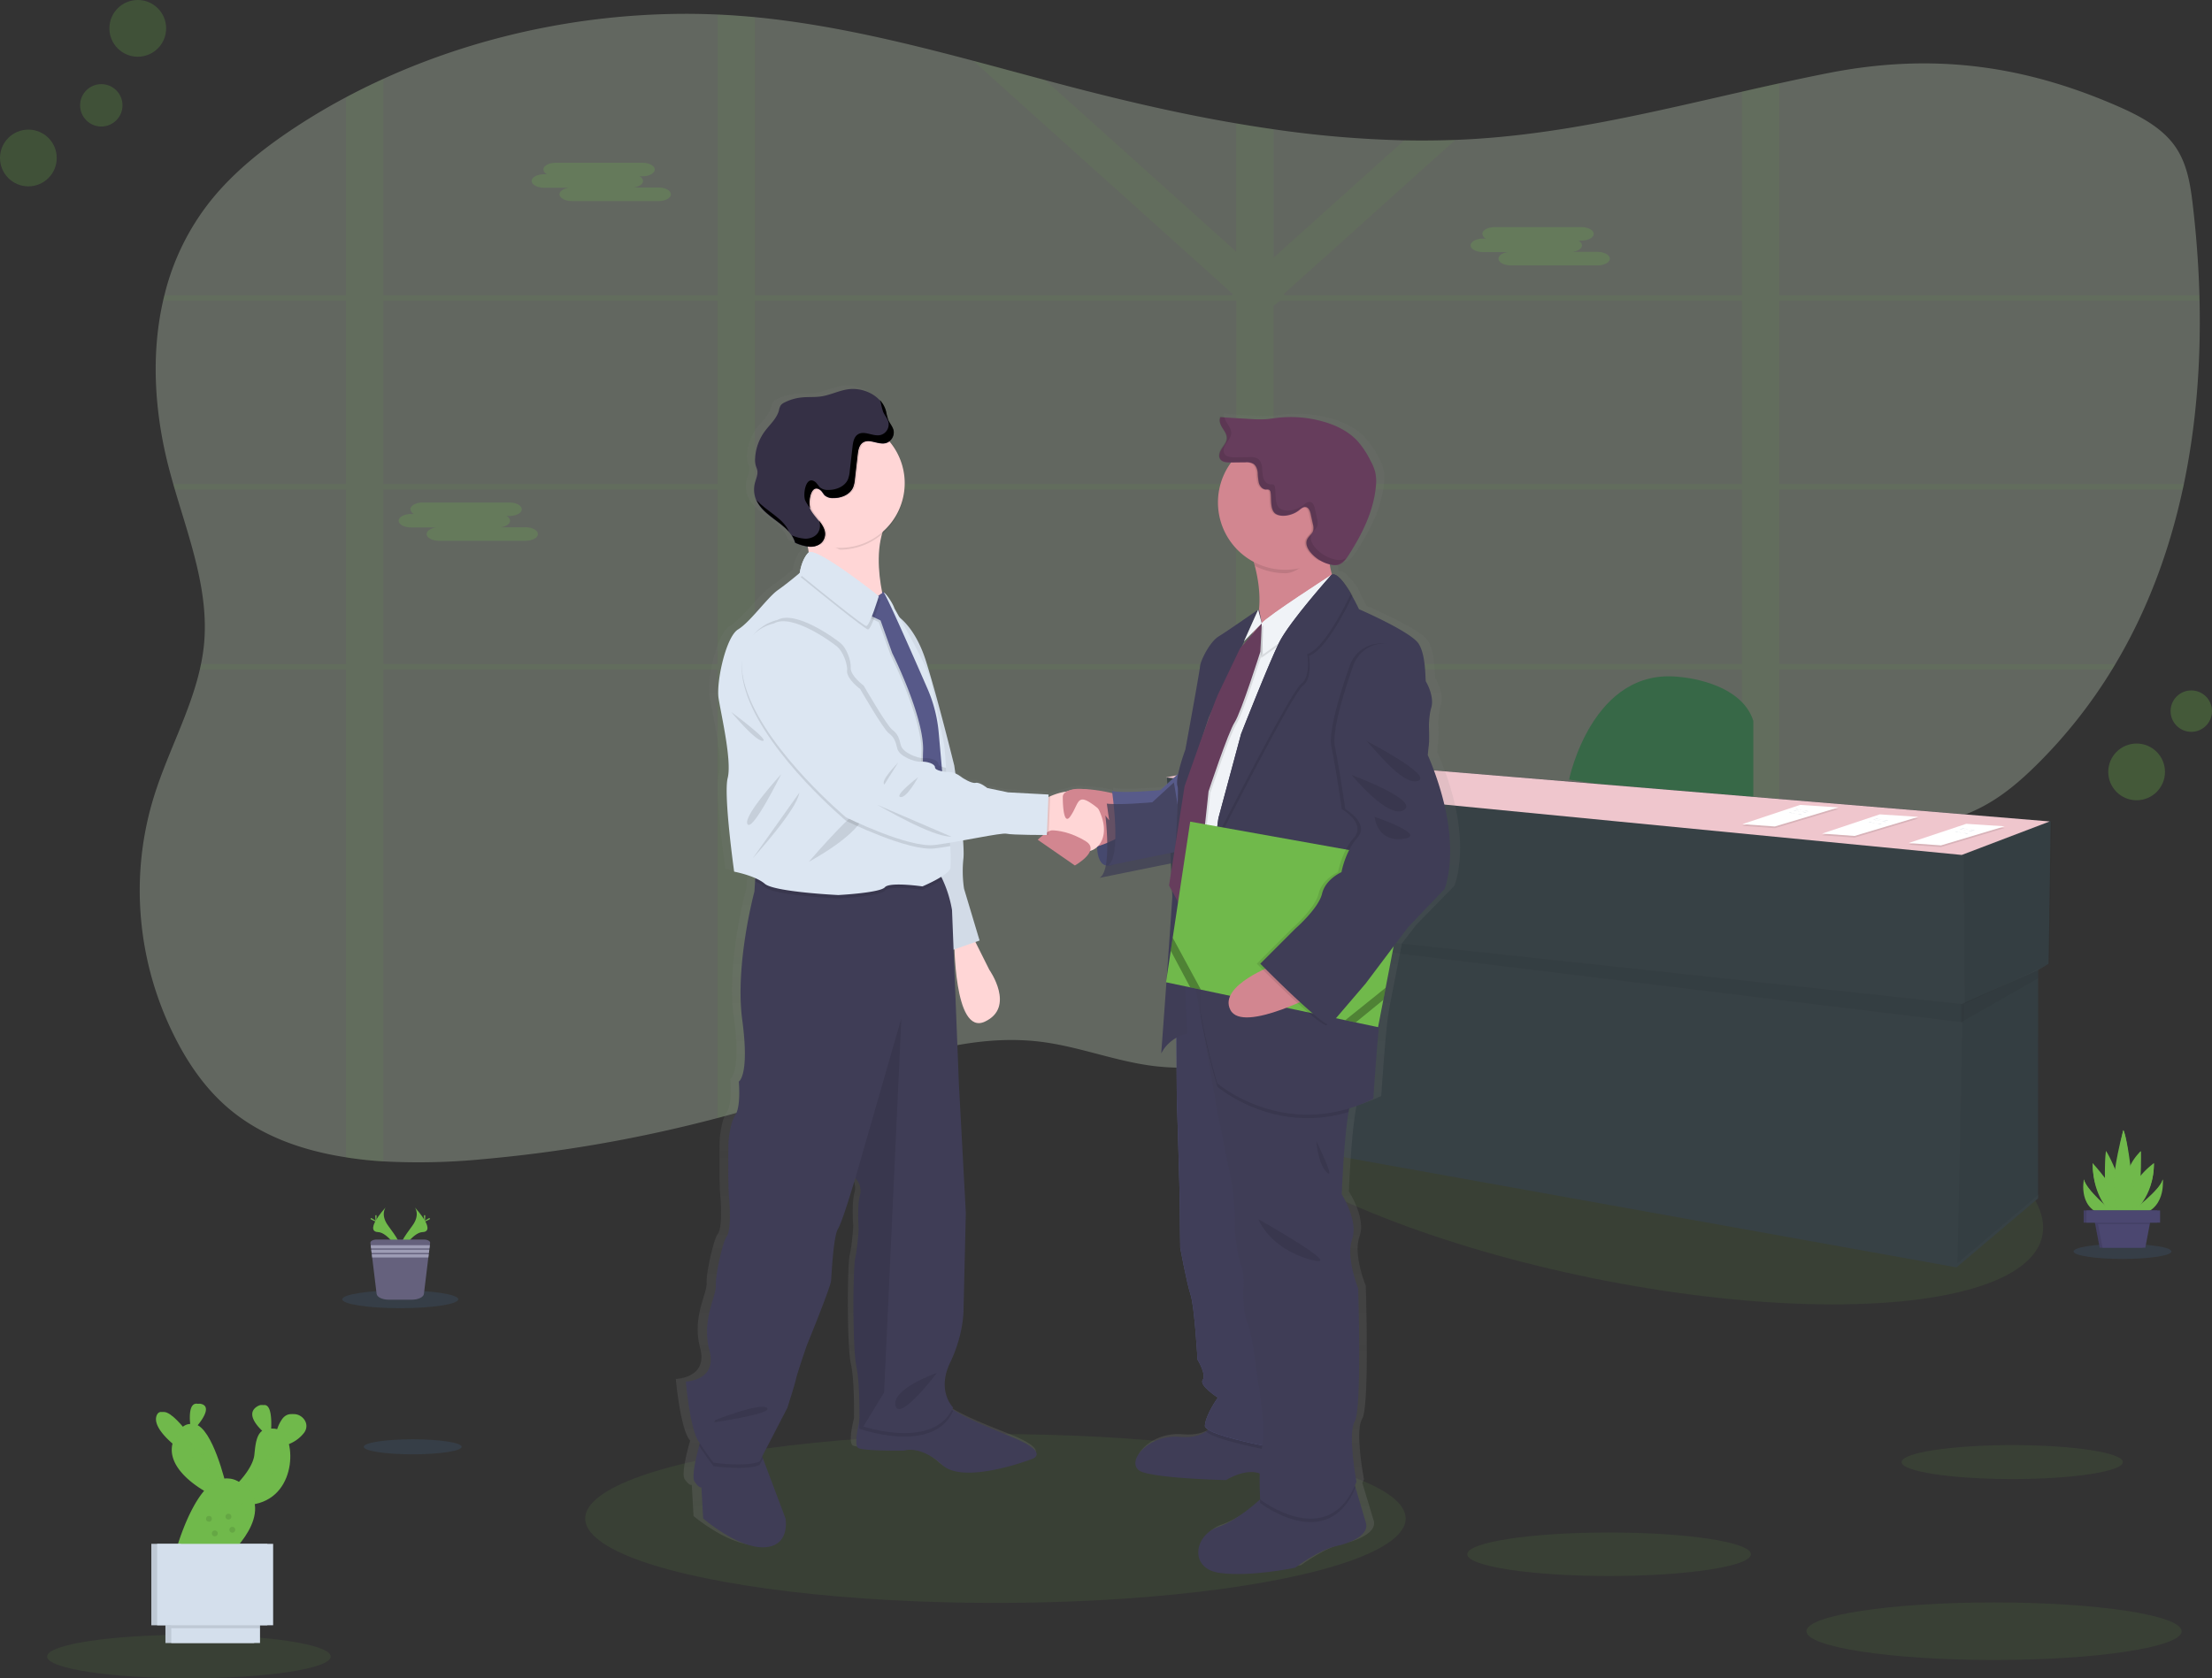 <svg xmlns="http://www.w3.org/2000/svg" xmlns:xlink="http://www.w3.org/1999/xlink" width="1091.78" height="828.58" viewBox="0 0 1091.78 828.58">
  <rect x="0" y="0" width="1091.78" height="828.58" fill="#333333" stroke="none"/>
  <defs>
    <linearGradient id="linear-gradient" x1="0.5" y1="1" x2="0.5" gradientUnits="objectBoundingBox">
      <stop offset="0" stop-color="gray" stop-opacity="0.251"/>
      <stop offset="0.54" stop-color="gray" stop-opacity="0.122"/>
      <stop offset="1" stop-color="gray" stop-opacity="0.102"/>
    </linearGradient>
  </defs>
  <g id="Group_1224" data-name="Group 1224" transform="translate(5370 11557)">
    <path id="Path_1314" data-name="Path 1314" d="M1132,274.72c-.19.89-.37,1.78-.58,2.66-6.56,30.25-17.28,59.4-33.22,86.17-.53.89-1.06,1.78-1.6,2.67a247.625,247.625,0,0,1-37.45,47.27c-7.94,7.84-16.6,15.29-26.9,20.66-14.43,7.54-31.3,10.6-47.88,13.1-17.22,2.61-34.68,4.79-52.09,7.14Q923,455.62,913.83,457c-16.82,2.49-33.52,5.37-49.82,9.19-20.15,4.71-39.68,10.88-58.13,19.56q-2.21,1-4.37,2.12c-1.44.72-2.89,1.45-4.31,2.19s-2.82,1.48-4.21,2.24c-.72.39-1.44.78-2.15,1.19s-1.41.77-2.1,1.17c-2.08,1.16-4.12,2.35-6.16,3.55l-.08.05c-1.35.79-2.68,1.6-4,2.41-7.54,4.58-14.92,9.36-22.3,14.17l-4.64,3-7.19,4.65c-1.4.91-2.83,1.82-4.24,2.72-1,.66-2,1.32-3.09,2-5.24,3.3-10.55,6.54-16,9.63-1.29.74-2.59,1.48-3.9,2.2a221.64,221.64,0,0,1-34.42,15.52l-.16.06a157.01,157.01,0,0,1-18.28,5.16c-3.57.78-7.15,1.42-10.77,1.91a115.463,115.463,0,0,1-29.2.41c-19.07-2.21-36.94-9.53-56-12-39.24-5-77.35,11.11-114.25,23.73q-13.61,4.65-27.42,8.71c-6.12,1.81-12.26,3.52-18.45,5.17A694.243,694.243,0,0,1,292.49,608a325.857,325.857,0,0,1-49.15,1.09,180.486,180.486,0,0,1-18.44-2c-20.7-3.2-40-9.91-55.58-22.2-12.76-10.09-21.89-23.24-28.84-37a161.461,161.461,0,0,1-14.91-44.54c-.38-2.11-.72-4.23-1-6.35q-.75-5.44-1.12-10.94a156.59,156.59,0,0,1,6.88-57.85c6.6-20.92,17.6-41,22.44-62.08q.3-1.34.57-2.67a92.428,92.428,0,0,0,1.47-9.69c2.47-25.9-7-51.15-14.43-76.48-.26-.88-.52-1.77-.77-2.66q-1.2-4.22-2.3-8.43c-6.88-26.78-8.79-55.45-2.66-82.18.19-.89.42-1.78.64-2.66a120.32,120.32,0,0,1,22.62-46.33c11.48-14.4,26.55-26.39,42.65-36.92q11.77-7.7,24.34-14.39,9-4.8,18.44-9.09c50.45-23,108-34.23,164.91-31.75,3,.13,6,.29,9,.51s6.28.48,9.42.77C463.33,47.72,499,56.31,534.42,65.7c11.87,3.15,23.72,6.38,35.56,9.55,5.27,1.4,10.53,2.8,15.8,4.16,25.81,6.67,52,12.71,78.52,17.22q9.21,1.59,18.44,2.9A528.215,528.215,0,0,0,747.23,105q12.59.25,25.19-.22,6.36-.23,12.73-.69C829,101,871.38,90.66,913.83,81q9.21-2.1,18.45-4.14c8.08-1.78,16.16-3.5,24.28-5.09,50.53-9.93,95.57-4.22,142.55,16.27,10.68,4.65,21.35,10.27,27.89,19s8.18,19.45,9.4,29.8c1.73,14.74,2.86,29.67,3.29,44.68,0,.88,0,1.77.06,2.66C1140.43,214.5,1138.17,245.11,1132,274.72Z" transform="translate(-5424.11 -11592.71)" fill="#cddcc5" opacity="0.31"/>
    <path id="Path_1315" data-name="Path 1315" d="M796.82,363.55h-3.3v2.67h3.74Zm-37.43,0a.17.17,0,0,0,0,.07c-.09.73-.19,1.46-.29,2.2v.4h28.6v-.16l2-2.51Zm-76.65,0V277.38h32.9c-.35-.23-.71-.47-1.08-.69l-.48-.31-.62-.38c-.36-.21-.72-.42-1.1-.62s-.61-.34-.93-.51l-.22-.12H682.74V270l-.77.3-.81.38h-.06l-.17.09-.51.27-.51.27c-.5.27-1,.57-1.5.88l-.48.32-1,.64c-1.29.86-2.56,1.76-3.87,2.6-.33.21-.66.42-1,.61-.71.42-1.44.82-2.19,1.18a8.354,8.354,0,0,1-1,.43l-.54.21-.5.17h0a23.424,23.424,0,0,1-3.6.94v84.24H614.9c0,.1.07.18.1.28.27.8.54,1.59.8,2.39h48.5v92.36h.75l.87.05,1.57.09,2.51.3,1.15.11,1.25.13h.19l2.21.27.47.06,1.07.15,1.53.22h0l3.67-.16h0l.5.09a3.474,3.474,0,0,1,.62.1V366.22H759v-.4c.1-.74.2-1.47.29-2.2a.171.171,0,0,1,0-.07Zm114.08,0h-3.3v2.67h3.74Zm-39.49,0c-.12.89-.23,1.78-.35,2.67h31.89l2.17-2.67Zm-74.59,0V277.38h32.9c-.35-.23-.71-.47-1.08-.69l-.48-.31-.62-.38c-.36-.21-.72-.42-1.1-.62s-.61-.34-.93-.51l-.22-.12H682.74V270l-.77.3-.81.38h-.06l-.17.09-.51.27-.51.27c-.5.27-1,.57-1.5.88l-.48.32-1,.64c-1.29.86-2.56,1.76-3.87,2.6-.33.21-.66.42-1,.61-.71.42-1.44.82-2.19,1.18a8.354,8.354,0,0,1-1,.43l-.54.21-.5.17h0a23.424,23.424,0,0,1-3.6.94v84.24H614.9c0,.1.07.18.1.28.27.79.55,1.59.81,2.39H664.3v92.35h.75l.87.05,1.57.09L670,459l1.15.11,1.25.13h.19l2.21.27.47.06,1.07.15,1.53.22h0l3.67-.16h0l.5.09a3.474,3.474,0,0,1,.62.1V366.22H757c.12-.89.23-1.78.35-2.67ZM932.28,184.11h207.47c0-.89,0-1.78-.06-2.66H932.28V76.83q-9.24,2-18.45,4.14V181.45H688.19l-.57-.51.86-.76h0l83.93-75.42q-12.6.48-25.19.22l-64.49,57.94V99.53q-9.24-1.31-18.44-2.9V160L570,75.25c-11.84-3.17-23.69-6.4-35.56-9.55L662.67,180.94l-.57.51H426.7V44.25q-4.71-.44-9.42-.77c-3-.22-6-.38-9-.51V181.45H243.34V74.72Q234,79,224.9,83.81v97.64H135.29c-.22.88-.45,1.77-.64,2.66H224.9v90.61H139.61c.25.89.51,1.78.77,2.66H224.9v86.17H153.34q-.27,1.33-.57,2.67H224.9V607.15c6,.93,12.21,1.58,18.44,2V366.22H408.25V587.75c6.19-1.65,12.33-3.36,18.45-5.17V366.22H664.3V559.77a157,157,0,0,0,18.28-5.16l.16-.06V366.22H913.83V457q9.2-1.35,18.45-2.59V366.22H1096.6c.54-.89,1.07-1.78,1.6-2.67H932.28V277.38h199.14c.21-.88.39-1.77.58-2.66H932.28Zm-688.94,0H408.25v90.61H243.34Zm0,179.44V277.38H408.25v86.17ZM426.7,184.11H664.3v90.61H426.7Zm0,179.44V277.38H664.3v86.17Zm487.13,0H682.74V277.38H913.83Zm0-88.83H682.74V186.54l3.24-2.43H913.83ZM759.39,363.55a.17.17,0,0,0,0,.07c-.09.73-.19,1.46-.29,2.2v.4h28.6v-.16l2-2.51Zm37.43,0h-3.3v2.67h3.74Zm-114.08,0V277.38h32.9c-.35-.23-.71-.47-1.08-.69l-.48-.31-.62-.38c-.36-.21-.72-.42-1.1-.62s-.61-.34-.93-.51l-.22-.12H682.74V270l-.77.3-.81.38h-.06l-.17.09-.51.27-.51.27c-.5.27-1,.57-1.5.88l-.48.32-1,.64c-1.29.86-2.56,1.76-3.87,2.6-.33.21-.66.42-1,.61-.71.42-1.44.82-2.19,1.18a8.354,8.354,0,0,1-1,.43l-.54.21-.5.17h0a23.424,23.424,0,0,1-3.6.94v84.24H614.9c0,.1.07.18.1.28.27.8.54,1.59.8,2.39h48.5v92.36h.75l.87.05,1.57.09,2.51.3,1.15.11,1.25.13h.19l2.21.27.47.06,1.07.15,1.53.22h0l3.67-.16h0l.5.09a3.474,3.474,0,0,1,.62.1V366.22H759v-.4c.1-.74.2-1.47.29-2.2a.171.171,0,0,1,0-.07Z" transform="translate(-5424.11 -11592.71)" fill="#64a543" opacity="0.1"/>
    <path id="Path_1316" data-name="Path 1316" d="M322.63,121.73h1.43a2.9,2.9,0,0,1-1.75-2.33h0c0-1.84,2.75-3.34,6.11-3.34h42.76c3.36,0,6.1,1.5,6.1,3.34h0c0,1.83-2.74,3.34-6.1,3.34h-1.43a2.87,2.87,0,0,1,1.75,2.32c0,1.57-2,2.89-4.67,3.24h12.31c3.35,0,6.1,1.5,6.1,3.34s-2.75,3.34-6.1,3.34H336.37c-3.35,0-6.1-1.51-6.1-3.34,0-1.57,2-2.88,4.67-3.24H322.63c-3.36,0-6.1-1.5-6.1-3.34S319.27,121.73,322.63,121.73Z" transform="translate(-5424.11 -11592.71)" fill="#70b94b" opacity="0.23"/>
    <path id="Path_1317" data-name="Path 1317" d="M786.07,153.5h1.43a2.9,2.9,0,0,1-1.74-2.33h0c0-1.84,2.74-3.34,6.1-3.34h42.76c3.36,0,6.11,1.5,6.11,3.34h0c0,1.83-2.75,3.33-6.11,3.33H833.2a2.9,2.9,0,0,1,1.74,2.33c0,1.57-2,2.89-4.67,3.24h12.31c3.36,0,6.1,1.5,6.1,3.34s-2.74,3.34-6.1,3.34H799.82c-3.36,0-6.11-1.51-6.11-3.34,0-1.57,2-2.89,4.67-3.24H786.07c-3.35,0-6.1-1.5-6.1-3.34S782.72,153.5,786.07,153.5Z" transform="translate(-5424.11 -11592.71)" fill="#70b94b" opacity="0.23"/>
    <path id="Path_1318" data-name="Path 1318" d="M257,289.46h1.42a2.89,2.89,0,0,1-1.74-2.33h0c0-1.83,2.75-3.34,6.1-3.34h42.77c3.35,0,6.1,1.51,6.1,3.34h0c0,1.84-2.75,3.34-6.1,3.34h-1.43a2.86,2.86,0,0,1,1.74,2.32c0,1.57-2,2.89-4.67,3.24H313.5c3.36,0,6.11,1.51,6.11,3.34s-2.75,3.34-6.11,3.34H270.78c-3.36,0-6.1-1.5-6.1-3.34,0-1.56,2-2.88,4.67-3.24H257c-3.36,0-6.11-1.5-6.11-3.34S253.68,289.46,257,289.46Z" transform="translate(-5424.11 -11592.71)" fill="#70b94b" opacity="0.23"/>
    <ellipse id="Ellipse_413" data-name="Ellipse 413" cx="64.96" cy="213.77" rx="64.96" ry="213.77" transform="translate(-4793.85 -10968.855) rotate(-78.45)" fill="#70b94b" opacity="0.1"/>
    <path id="Path_1319" data-name="Path 1319" d="M828.56,420.59s11.37-55.81,54.78-50.64c0,0,30,2.06,36.17,21.7v43.41Z" transform="translate(-5424.11 -11592.71)" fill="#376847"/>
    <path id="Path_1320" data-name="Path 1320" d="M1012.18,405.56,625.61,373.51,576,383.85l3.1,69.25,3.38.41,3.85,103.99,379.33,68.21,40.32-34.11V478.87l5.16-3.03Z" transform="translate(-5370 -11557)" fill="#374145"/>
    <path id="Path_1321" data-name="Path 1321" d="M1012.7,405.56l-1.04,70.28L969.8,495.48l-.52-73.39Z" transform="translate(-5370 -11557)" opacity="0.05"/>
    <path id="Path_1322" data-name="Path 1322" d="M1005.98,478.94l.51,110.6-40.31,34.11,2.59-128.17Z" transform="translate(-5370 -11557)" opacity="0.05"/>
    <path id="Path_1323" data-name="Path 1323" d="M583,457.65l386.08,47.11.2-8.94L582.71,454.13Z" transform="translate(-5370 -11557)" opacity="0.05"/>
    <path id="Path_1324" data-name="Path 1324" d="M1005.98,483v-4.06l-38.25,16.88v8.96Z" transform="translate(-5370 -11557)" opacity="0.05"/>
    <path id="Path_1325" data-name="Path 1325" d="M575.48,383.85l49.61-10.34,386.57,32.05-43.41,16.53Z" transform="translate(-5370 -11557)" fill="#efc6cd"/>
    <path id="Path_1326" data-name="Path 1326" d="M970.48,407.55l18.97,1.24-31.44,9.41L942,417.05Z" transform="translate(-5370 -11557)" opacity="0.1"/>
    <path id="Path_1327" data-name="Path 1327" d="M970.48,406.72l18.97,1.24-31.44,9.42L942,416.22Z" transform="translate(-5370 -11557)" fill="#fff"/>
    <path id="Path_1328" data-name="Path 1328" d="M1022.32,444.56c.75-.32,1.54.29,2.34.44.46.09.93,0,1.39.09.93.12,1.85.74,2.74.43" transform="translate(-5424.11 -11592.71)" fill="#d3dae1"/>
    <path id="Path_1329" data-name="Path 1329" d="M1021.34,445.13c.74-.32,1.54.28,2.34.44.46.08.93,0,1.39.08.93.13,1.85.75,2.74.44" transform="translate(-5424.11 -11592.71)" fill="#d3dae1"/>
    <path id="Path_1330" data-name="Path 1330" d="M1019.08,446.27c.75-.32,1.55.28,2.35.43.45.09.93,0,1.38.09.94.13,1.86.75,2.74.43" transform="translate(-5424.11 -11592.71)" fill="#d3dae1"/>
    <path id="Path_1331" data-name="Path 1331" d="M888.48,398.21l18.97,1.25-31.44,9.41L860,407.71Z" transform="translate(-5370 -11557)" opacity="0.1"/>
    <path id="Path_1332" data-name="Path 1332" d="M888.48,397.39l18.97,1.24-31.44,9.41L860,406.89Z" transform="translate(-5370 -11557)" fill="#fff"/>
    <path id="Path_1333" data-name="Path 1333" d="M940.32,435.23c.75-.32,1.54.28,2.34.44.46.08.93,0,1.39.08.93.13,1.85.75,2.74.44" transform="translate(-5424.11 -11592.71)" fill="#d3dae1"/>
    <path id="Path_1334" data-name="Path 1334" d="M939.34,435.8c.74-.32,1.54.28,2.34.43.46.09.93,0,1.39.09.93.13,1.85.75,2.74.43" transform="translate(-5424.11 -11592.71)" fill="#d3dae1"/>
    <path id="Path_1335" data-name="Path 1335" d="M937.08,436.93c.75-.32,1.55.29,2.35.44.45.09.93,0,1.38.09.94.12,1.86.75,2.74.43" transform="translate(-5424.11 -11592.71)" fill="#d3dae1"/>
    <path id="Path_1336" data-name="Path 1336" d="M927.81,402.88l18.98,1.24-31.44,9.42-16.02-1.16Z" transform="translate(-5370 -11557)" opacity="0.1"/>
    <path id="Path_1337" data-name="Path 1337" d="M927.81,402.06l18.98,1.24-31.44,9.41-16.02-1.16Z" transform="translate(-5370 -11557)" fill="#fff"/>
    <path id="Path_1338" data-name="Path 1338" d="M979.65,439.9c.75-.32,1.55.28,2.35.43.45.09.92,0,1.38.09.93.12,1.86.75,2.74.43" transform="translate(-5424.11 -11592.71)" fill="#d3dae1"/>
    <path id="Path_1339" data-name="Path 1339" d="M978.67,440.46c.75-.32,1.55.29,2.35.44.45.09.92,0,1.38.09.93.12,1.86.75,2.74.43" transform="translate(-5424.11 -11592.71)" fill="#d3dae1"/>
    <path id="Path_1340" data-name="Path 1340" d="M976.42,441.6c.74-.32,1.54.28,2.34.44.46.08.93,0,1.39.08.93.13,1.85.75,2.74.44" transform="translate(-5424.11 -11592.71)" fill="#d3dae1"/>
    <ellipse id="Ellipse_414" data-name="Ellipse 414" cx="202.48" cy="41.68" rx="202.48" ry="41.68" transform="translate(-5081.16 -10848.98)" fill="#70b94b" opacity="0.1"/>
    <path id="Path_1341" data-name="Path 1341" d="M774.16,444.09C772,425.11,763.45,407,763.45,407l.65-6.4s.14-3.2-.07-8a36.4,36.4,0,0,1,1.17-8.88c1.75-5.55-2.19-12.37-2.63-13s.22-12.8-3.72-18.77-30.18-17.07-30.18-17.07-1.41-2.95-3.4-6.4l.18-.35a37.6,37.6,0,0,0-6-8.09c-1.61-1.72-3.16-2.7-4.41-2.22a35.987,35.987,0,0,1-1.16-5.07c.26.07.53.14.79.19a8.16,8.16,0,0,0,3.3.08c2.44-.55,4.06-2.74,5.42-4.8,6.78-10.3,12.62-21.6,13.81-33.79a21.481,21.481,0,0,0-.35-7.46,25.171,25.171,0,0,0-2.34-5.45,43.8,43.8,0,0,0-6.6-9.73c-4.67-4.92-11.11-7.93-17.73-9.71a61.379,61.379,0,0,0-22.9-1.71c-2,.23-4,.56-6,.69a62.317,62.317,0,0,1-7.61-.13l-13.09-.76-.06-.2-2.18-.13c-.86,1.71,0,3.74,1.07,5.34s2.3,3.27,2.21,5.16-1.46,3.41-2.53,5-1.88,3.67-.81,5.23a3,3,0,0,0,.53.58c1.13,1.17,3.1,1.3,4.81,1.28h.3a32.57,32.57,0,0,0-6.63,19.72,33.16,33.16,0,0,0,18.09,29.38c.19.65.38,1.32.56,2a61.259,61.259,0,0,1,2.1,21.62l-.23.5-.14-.53s-15.42,10.46-20,13.23-9.18,12.16-9.4,14.72-7.44,41.17-7.44,41.17a94.6,94.6,0,0,0-3.62,11.92L628,424.25s-19,1.71-24.5.43l.16,1.06a83.09,83.09,0,0,0-14.76-2,15.651,15.651,0,0,0-8,1.07l-.19.09-.15.07a31.7,31.7,0,0,0-8.4,2.36c-.32.13-.61.26-.89.39l.06-1.31-20.56-1.06-10.5-2.13s-3.72-3-5.91-2.56-6.78-2.56-6.78-2.56a18.329,18.329,0,0,0-3.38-2.1c-.35-2.42-.57-3.89-.57-3.89s-8.17-32.42-14.29-51.48c-4.1-12.73-10-19-13.48-21.73-1.55-2.7-2.57-4.44-2.57-4.44-.67-2.34-4.35-7.61-5.29-7.74-.15-.24-.26-.36-.32-.36a1.17,1.17,0,0,0-.59.09c-1.72-8.56-2.72-19.29-.09-28.64a31.61,31.61,0,0,0,11.54-24.36q0-.21,0-.42v-.43a31.47,31.47,0,0,0-7.43-20.3l-.34-.38a2.652,2.652,0,0,0,.26-.21,5.36,5.36,0,0,0,1.89-5.16c-.45-1.92-1.95-3.43-2.72-5.25a34,34,0,0,1-1.11-4.28,13.2,13.2,0,0,0-3.15-5.49l.15.4c-3.92-4.41-10.66-6.6-16.73-5.62-4.51.72-8.71,2.82-13.24,3.47-3.25.46-6.56.16-9.83.49a25.51,25.51,0,0,0-8.72,2.52,5,5,0,0,0-1.85,1.36,7.32,7.32,0,0,0-.92,2.57c-1.11,4.05-4.63,6.94-7.18,10.32a24.15,24.15,0,0,0-4.84,13.34,10.441,10.441,0,0,0,.35,3.65c.22.71.56,1.38.72,2.1.5,2.2-.65,4.39-1.21,6.57a12.79,12.79,0,0,0,.71,8.34c3.95,8.84,16.92,11.79,19.62,21.07a25.811,25.811,0,0,0,6.49,2c.18.92.34,1.85.47,2.79a.75.75,0,0,0-.17.1c-3.5,3.41-4.37,10-4.37,10l-.42.34c-1.43,1.18-6.32,5.14-10.74,8.19-5.25,3.63-14,15.79-20.12,19.42s-11.16,26-9.84,34.13,6.78,30.93,4.59,39.25,3.28,46.29,3.28,46.29a55.907,55.907,0,0,1,10.72,3.18l-.11,1.66-.33,5s-9.91,35.84-6.12,63.43-1.75,30.43-1.75,30.43,1.16,12.23-1.75,16.5-3.5,13.65-3.5,13.65-.29,21.05.29,27,.87,16.79-1.17,19.35-5.83,19.33-5.54,24.45-7.29,16.79-3.21,31.86-12,15.36-12,15.36,2.05,23,6.42,29.58l.64.94c-.11.38-.22.78-.34,1.21-1.65,6-3.91,15.47-2.34,17.76,2.33,3.42,3.5,2.84,3.5,2.84l.87,15.36s17.5,14.79,30.92,14.23,10.79-14.23,10.79-14.23L426.7,754.54l-.39-1,12.7-24s3.5-10.52,4.37-14.22S449,698.51,449,698.51s12-28.44,12.25-31.86,1.17-21.89,3.5-25.6,8.75-25,8.75-25l.16.14a8.43,8.43,0,0,1,2.18,8.39c-1.47,5.4-.59,16.49-.59,16.49s-.58,9.39-1.75,14.23-1.45,44.37.59,53.75c1.63,7.51,1.58,21.57,1.5,26.89-1.37,5.65-2.57,12.67-.34,13.5,3.8,1.43,23.05,1.14,23.05,1.14s8.16-2.85,19.25,7.11,45.2-2.84,45.2-2.84,10.5-2.85-10.21-11.09c-14.45-5.75-23.78-9.58-29.88-13.68.14-.27.29-.54.42-.83,0,0-8.46-8-1.46-22.18s6.71-26.17,6.71-26.17l1.17-47.79L526,569.67l-2.71-66.58.48-.16c.46,12.24,2.85,41.38,15.36,35.73,15.75-7.11,2.33-25.6,2.33-25.6l-7.07-13.78,2.11-.72L528.59,473a57.648,57.648,0,0,1-.3-15.07,59.7,59.7,0,0,0-.18-8.8c10.36-1.81,20.28-3.73,22.06-3.29,2.1.51,13.85.61,18.47.63-1.51,1.18-2.72,2.35-2.72,2.35l18.81,12.66s6.38-3.49,7.71-7.19a8.3,8.3,0,0,0,3.52-1.88c.2,4.37,1.36,9.1,5.4,9.21a7,7,0,0,0,2.94-.58l30.76-6.09-2.64,16.49,1.84,3.27c-.93,13.91-2,28.68-2.94,41.67l-.43,2.84.22.05c-1.46,20-2.63,35.15-2.63,35.15a18.43,18.43,0,0,1,7.67-7.71l.2,29.68s1.54,46.93,1.54,53.33.21,20.69.21,20.69,3.29,17.49,5.25,23.25,3.5,32,3.5,32,4.6,7.25,2.63,10,7.66,8.74,7.66,8.74-6.13,8.32-6.57,13.87c-.05.64.58,1.32,1.72,2-.36.29-.73.58-1.14.86-2.84,1.9-7,3.22-13.26,2.68-17.07-1.5-29.1,14.29-18.6,17.49s42,3.84,42,3.84,9.54-5.95,17-3.27c-.11,6.26.2,12,.25,12.76l-.09.07c-4.46,4-13,10.88-21.34,13.69-12,4.05-14.66,20.48.87,22.61s38.28-2.56,38.28-2.56,11.81-8.74,20.78-10.66,16.63-6.19,15.1-11.31c-1-3.27-3.57-11.84-5.31-17.6q-.15-.52-.3-1c.27-.6.54-1.22.79-1.86,0,0-4.59-23.89-.87-29.86s1.75-65.71,1.75-65.71-6.35-15.14-3.06-24.31-5.25-22.19-5.25-22.19.93-26.09,3.43-40.63q.17-.93.33-1.8a81.926,81.926,0,0,0,12.2-4.71s2.19-32.86,3.5-40.32c.13-.7.31-1.83.53-3.3l1-5.27h0l1.18-6h0l4-20.45,7.22-9.34,18.6-19S776.35,463.08,774.16,444.09ZM487.32,326.76l-.14.1a1.734,1.734,0,0,1-.05-.22.9.9,0,0,0,.19.12Zm183.77,23.29-.72,1.57L673,349l-3.57,4,1.2-2.52Zm-17.76,36.7c-.69,1.83-1.43,3.81-2.2,5.87l1.41-4.21Z" transform="translate(-5424.11 -11592.71)" fill="url(#linear-gradient)"/>
    <path id="Path_1342" data-name="Path 1342" d="M595.94,446.58s-2.45,16.31,4.9,16.52,12.26-12.58,12.26-12.58l-3-10.23Z" transform="translate(-5424.11 -11592.71)" fill="#585b8a"/>
    <path id="Path_1343" data-name="Path 1343" d="M595.94,446.58s-2.45,16.31,4.9,16.52,12.26-12.58,12.26-12.58l-3-10.23Z" transform="translate(-5424.11 -11592.71)" opacity="0.2"/>
    <path id="Path_1344" data-name="Path 1344" d="M431.31,799.62c-13.08.57-30.14-14.21-30.14-14.21l-.85-15.35s-1.13.57-3.41-2.84c-1.53-2.29.67-11.78,2.28-17.75.78-2.92,1.42-5,1.42-5l28.7,7.68,1.37,3.63,11.14,29.62S444.38,799.05,431.31,799.62Z" transform="translate(-5424.11 -11592.71)" fill="#3f3d56"/>
    <path id="Path_1345" data-name="Path 1345" d="M563.18,756.14s-33.25,12.79-44,2.84-18.76-7.11-18.76-7.11-18.76.29-22.46-1.14c-2.18-.83-1-7.94.36-13.6.92-3.91,1.92-7.14,1.92-7.14s32.68-11.09,37.8-4.27a24.511,24.511,0,0,0,5.45,5.2c5.92,4.28,15.17,8.16,29.8,14.13C573.41,753.29,563.18,756.14,563.18,756.14Z" transform="translate(-5424.11 -11592.71)" fill="#3f3d56"/>
    <path id="Path_1346" data-name="Path 1346" d="M533.34,496.35l9.09,18.19s13.08,18.48-2.27,25.58S525.1,499.2,525.1,499.2Z" transform="translate(-5424.11 -11592.71)" fill="#ffd6d6"/>
    <path id="Path_1347" data-name="Path 1347" d="M495.25,338.61s9.95,4.55,15.92,23.59,13.93,51.45,13.93,51.45,5.4,36.66,4.54,45.76a59,59,0,0,0,.29,15.06l7.67,25.58-15.35,5.4-23.59-90.38Z" transform="translate(-5424.11 -11592.71)" fill="#dce6f2"/>
    <path id="Path_1348" data-name="Path 1348" d="M495.25,338.61s9.95,4.55,15.92,23.59,13.93,51.45,13.93,51.45,5.4,36.66,4.54,45.76a59,59,0,0,0,.29,15.06l7.67,25.58-15.35,5.4-23.59-90.38Z" transform="translate(-5424.11 -11592.71)" opacity="0.05"/>
    <path id="Path_1349" data-name="Path 1349" d="M429.31,752.16l1.37,3.63L429,759c-6.54,2.84-22.74.57-22.74.57s-3-3.81-7.1-10.08c.78-2.92,1.42-5,1.42-5Z" transform="translate(-5424.11 -11592.71)" opacity="0.1"/>
    <path id="Path_1350" data-name="Path 1350" d="M524.53,732.26c-8.29,18.78-36.47,11.81-44.3,9.46-1.29-.39-2-.65-2-.65s.05-1.53.07-3.94c.92-3.91,1.92-7.14,1.92-7.14s32.68-11.09,37.8-4.27a24.512,24.512,0,0,0,5.45,5.2,9.641,9.641,0,0,0,1.06,1.34Z" transform="translate(-5424.11 -11592.71)" opacity="0.1"/>
    <path id="Path_1351" data-name="Path 1351" d="M523.1,708.39c-6.82,14.2,1.43,22.17,1.43,22.17-8.29,18.77-36.47,11.81-44.3,9.45-1.29-.38-2-.64-2-.64s.57-19.62-1.42-29-1.71-48.88-.57-53.71,1.7-14.22,1.7-14.22-.85-11.08.57-16.48a8.51,8.51,0,0,0-2.12-8.38l-.15-.15s-6.25,21.32-8.53,25-3.12,22.17-3.41,25.58-11.94,31.84-11.94,31.84-4.54,13.07-5.39,16.76-4.27,14.22-4.27,14.22L429,757.27c-6.54,2.84-22.74.57-22.74.57s-3.12-4-7.39-10.52-6.25-29.55-6.25-29.55,15.63-.29,11.65-15.35,3.41-26.72,3.13-31.84,3.41-21.88,5.4-24.44,1.7-13.36,1.13-19.33-.28-27-.28-27,.57-9.38,3.41-13.64,1.71-16.49,1.71-16.49,5.39-2.84,1.7-30.41,6-63.38,6-63.38l.33-5,.52-8.1s81.29-5.12,87.83,1.13a21.56,21.56,0,0,1,4.15,5.95A59.2,59.2,0,0,1,524,485l3.41,86.12,3.41,63.38-1.14,47.75S529.93,694.17,523.1,708.39Z" transform="translate(-5424.11 -11592.71)" fill="#3f3d56"/>
    <path id="Path_1352" data-name="Path 1352" d="M499,538.42l-8.53,184.74L480.23,740c-1.29-.38-2-.64-2-.64s.57-19.62-1.42-29-1.71-48.88-.57-53.71,1.7-14.22,1.7-14.22-.85-11.08.57-16.48a8.51,8.51,0,0,0-2.12-8.38l.14-1Z" transform="translate(-5424.11 -11592.71)" opacity="0.1"/>
    <path id="Path_1353" data-name="Path 1353" d="M407.14,736.81s22.17-8.81,25.58-6-26.14,7.1-26.14,7.1Z" transform="translate(-5424.11 -11592.71)" opacity="0.1"/>
    <path id="Path_1354" data-name="Path 1354" d="M516.57,713.5c-.85.29-22.45,8-20.46,16.2S516.57,713.5,516.57,713.5Z" transform="translate(-5424.11 -11592.71)" opacity="0.1"/>
    <path id="Path_1355" data-name="Path 1355" d="M449.07,293s7.24,17.48,3.41,26.44,41.35,24.3,41.35,24.3-13.21-34.11-.42-53.3S449.07,293,449.07,293Z" transform="translate(-5424.11 -11592.71)" fill="#ffd6d6"/>
    <path id="Path_1356" data-name="Path 1356" d="M713.61,799.05c-8.74,1.92-20.25,10.66-20.25,10.66s-22.17,4.69-37.31,2.56-12.57-18.55-.85-22.6c8.13-2.8,16.46-9.71,20.81-13.67,1.92-1.77,3.06-3,3.06-3l42.43-8.53s.69,2.37,1.65,5.64c1.7,5.77,4.21,14.33,5.17,17.59C729.81,792.87,722.35,797.13,713.61,799.05Z" transform="translate(-5424.11 -11592.71)" fill="#3f3d56"/>
    <path id="Path_1357" data-name="Path 1357" d="M702.74,766.22s-17.91,1.92-25.37-2.34-18.12,2.56-18.12,2.56-30.7-.64-40.93-3.84,1.49-19,18.12-17.48c6.06.55,10.16-.78,12.93-2.68A13.62,13.62,0,0,0,655,734l36,2.13,5,12.76Z" transform="translate(-5424.11 -11592.71)" fill="#3f3d56"/>
    <path id="Path_1358" data-name="Path 1358" d="M696.55,754.71s-41.84-6.84-47.18-12.27A13.62,13.62,0,0,0,655,734l36,2.13,5,12.76Z" transform="translate(-5424.11 -11592.71)" opacity="0.1"/>
    <path id="Path_1359" data-name="Path 1359" d="M634.52,515.33l.43,62.45s1.49,46.9,1.49,53.3.21,20.67.21,20.67,3.2,17.48,5.12,23.24,3.41,32,3.41,32,4.48,7.25,2.56,10,7.46,8.74,7.46,8.74-6,8.32-6.39,13.86S696.55,753,696.55,753L677.8,560.73l-14.93-48.17Z" transform="translate(-5424.11 -11592.71)" fill="#575988"/>
    <path id="Path_1360" data-name="Path 1360" d="M634.52,515.33l.43,62.45s1.49,46.9,1.49,53.3.21,20.67.21,20.67,3.2,17.48,5.12,23.24,3.41,32,3.41,32,4.48,7.25,2.56,10,7.46,8.74,7.46,8.74-6,8.32-6.39,13.86S696.55,753,696.55,753L677.8,560.73l-14.93-48.17Z" transform="translate(-5424.11 -11592.71)" fill="#3f3d56" opacity="0.93"/>
    <path id="Path_1361" data-name="Path 1361" d="M723.15,770.16c-13.93,33.21-47.06,7.58-47.06,7.58s0-.64-.08-1.74c1.92-1.77,3.06-3,3.06-3l42.43-8.53S722.19,766.89,723.15,770.16Z" transform="translate(-5424.11 -11592.71)" opacity="0.1"/>
    <path id="Path_1362" data-name="Path 1362" d="M723.63,767.29c-13.65,35-47.54,8.74-47.54,8.74s-1.07-18.12,1.07-26.43-2.35-33.26-2.35-33.26-2.56-22.17-4.9-27.28-2.13-15.35-2.13-16.2.85-7.68-1.07-12.37-3-16.2-3-16.2,0-16.2-1.92-25.79l-6.61-33-11.94-67.58,3.73-.64,66.83-11.72s12.58,64,8.31,70.56c-.92,1.44-1.73,4.59-2.4,8.65-2.44,14.52-3.35,40.59-3.35,40.59s8.31,13,5.12,22.17,3,24.3,3,24.3,1.92,59.69-1.71,65.66S723.63,767.29,723.63,767.29Z" transform="translate(-5424.11 -11592.71)" fill="#3f3d56"/>
    <path id="Path_1363" data-name="Path 1363" d="M717.23,330.94s-60.54,42.63-46.9,21.31c7.35-11.48,6-26.1,3.12-37.14a87.643,87.643,0,0,0-6-16.29s51.44-21.88,44.62-2.27a36.741,36.741,0,0,0-2,14.24A38,38,0,0,0,717.23,330.94Z" transform="translate(-5424.11 -11592.71)" fill="#d28690"/>
    <path id="Path_1364" data-name="Path 1364" d="M608.23,428.57s-25.58-7.39-29.84-.14,1.28,23.16,9,25.72,25.44-8.67,25.44-8.67Z" transform="translate(-5424.11 -11592.71)" fill="#d28690"/>
    <path id="Path_1365" data-name="Path 1365" d="M637.51,416l-10.66,9.81s-18.55,1.7-23.88.42c0,0,4.91,32.83-2.13,36.88l43.06-8.74Z" transform="translate(-5424.11 -11592.71)" fill="#585b8a"/>
    <path id="Path_1366" data-name="Path 1366" d="M637.51,416l-10.66,9.81s-18.55,1.7-23.88.42c0,0,4.91,32.83-2.13,36.88l43.06-8.74Z" transform="translate(-5428.11 -11586.71)" fill="#3f3d56" opacity="0.74"/>
    <path id="Path_1367" data-name="Path 1367" d="M500.65,275.09a32,32,0,0,1-32,32c-16.42-7.89-32-14.31-32-32a32,32,0,1,1,63.95,0Z" transform="translate(-5424.11 -11592.71)" opacity="0.1"/>
    <path id="Path_1368" data-name="Path 1368" d="M500.65,274.23A31.94,31.94,0,1,1,493.41,254,31.94,31.94,0,0,1,500.65,274.23Z" transform="translate(-5424.11 -11592.71)" fill="#ffd6d6"/>
    <path id="Path_1369" data-name="Path 1369" d="M519.3,469.9a72.324,72.324,0,0,1-9.91,5.14s-16.2-2.35-18.54.42-23,3.84-23,3.84-31.55-1.49-36.24-5.54a19.2,19.2,0,0,0-4.79-2.84l.52-8.1s81.29-5.12,87.83,1.13a21.558,21.558,0,0,1,4.13,5.95Z" transform="translate(-5424.11 -11592.71)" opacity="0.1"/>
    <path id="Path_1370" data-name="Path 1370" d="M523.25,464.17c-.64,3.62-13.86,9.16-13.86,9.16s-16.2-2.34-18.54.43-23,3.84-23,3.84-31.55-1.5-36.24-5.55-15.14-6-15.14-6-5.33-37.94-3.19-46.25-3.2-31.13-4.48-39.23,3.62-30.48,9.59-34.1,14.5-15.78,19.61-19.4c4.31-3.05,9.07-7,10.46-8.19l.41-.34s.86-6.61,4.27-10,34.74,21.53,34.74,21.53.22,1.92,2.35-1.7c.48-.81,4.61,5.15,5.33,7.67,0,0,17.05,29.85,18.12,36s5.54,26.22,6.39,31.12c.22,1.26.58,5.68,1,11.6.08,1.16.15,2.39.24,3.67.63,9.82,1.31,22.36,1.72,31.84,0,1.08.09,2.12.12,3.12a106.15,106.15,0,0,1,.1,10.78Z" transform="translate(-5424.11 -11592.71)" fill="#dce6f2"/>
    <path id="Path_1371" data-name="Path 1371" d="M415,387.21s11.72,14.28,15.56,14.28S415,387.21,415,387.21Z" transform="translate(-5424.11 -11592.71)" opacity="0.1"/>
    <path id="Path_1372" data-name="Path 1372" d="M439.69,417.91s-19.19,20.89-16.63,24.73S439.69,417.91,439.69,417.91Z" transform="translate(-5424.11 -11592.71)" opacity="0.1"/>
    <path id="Path_1373" data-name="Path 1373" d="M425.62,459.48s22-24.09,23-32.4Z" transform="translate(-5424.11 -11592.71)" opacity="0.1"/>
    <path id="Path_1374" data-name="Path 1374" d="M453.33,461.18s25.37-13.43,27.5-24.09S453.33,461.18,453.33,461.18Z" transform="translate(-5424.11 -11592.71)" opacity="0.1"/>
    <path id="Path_1375" data-name="Path 1375" d="M485.52,331.58,482,340.1l5.86,2.77,5.76,16.1s15.88,31.76,15.24,48.28,2.88,41.35,2.88,41.35l9.16-1.7-4.32-48.59A70.092,70.092,0,0,0,511,376.5c-7.32-16.76-20.94-47.7-21.8-47.7-1.17,0-.35.43-.35.43Z" transform="translate(-5424.11 -11592.71)" opacity="0.1"/>
    <path id="Path_1376" data-name="Path 1376" d="M486.37,330.72l-3.52,8.53,5.87,2.77,5.75,16.1s15.88,31.76,15.24,48.28,2.88,41.35,2.88,41.35l9.17-1.7-4.33-48.59a69.82,69.82,0,0,0-5.57-21.81c-7.32-16.77-20.94-47.7-21.79-47.7-1.18,0-.36.43-.36.43Z" transform="translate(-5424.11 -11592.71)" fill="#575989"/>
    <path id="Path_1377" data-name="Path 1377" d="M590.18,456c-4.46-.34-15.16-5.75-19.41-8l-1.8-1,.22-16.51a29,29,0,0,1,3.26-1.65c5.68-2.48,17.33-5.85,23.17,5C603.5,448.39,595.83,456.38,590.18,456Z" transform="translate(-5424.11 -11592.71)" fill="#ffd6d6"/>
    <path id="Path_1378" data-name="Path 1378" d="M493.41,254a4.73,4.73,0,0,1-1.49.61c-3.71.81-7.93-2.38-11.11-.33-1.94,1.26-2.39,3.87-2.65,6.17q-.68,6-1.36,11.92a14.709,14.709,0,0,1-.88,4.11c-1.57,3.59-5.88,5.28-9.81,5.22a5.85,5.85,0,0,1-4.23-1.4c-.69-.7-1.06-1.68-1.82-2.32-5-4.19-6.52,6.08-5.2,9,2.12,4.77,9.65,9.37,6.49,15.43a5.78,5.78,0,0,1-2.32,2.33A32,32,0,1,1,493.41,254Z" transform="translate(-5424.11 -11592.71)" opacity="0.1"/>
    <path id="Path_1379" data-name="Path 1379" d="M459.21,277.94c.75.63,1.13,1.61,1.82,2.31a5.86,5.86,0,0,0,4.23,1.4c3.93.06,8.24-1.62,9.8-5.23a14.241,14.241,0,0,0,.89-4.1l1.36-11.92c.26-2.3.7-4.91,2.65-6.17,3.18-2,7.4,1.14,11.11.33a5.43,5.43,0,0,0,4-6.26c-.43-1.91-1.89-3.42-2.64-5.24a34.241,34.241,0,0,1-1.09-4.27c-2.07-7.76-11.18-12.12-19.1-10.82-4.4.73-8.49,2.83-12.9,3.47-3.16.46-6.39.16-9.58.5a24.181,24.181,0,0,0-8.5,2.51,4.94,4.94,0,0,0-1.8,1.36,7.51,7.51,0,0,0-.9,2.56c-1.07,4-4.51,6.95-7,10.32A24.59,24.59,0,0,0,426.82,262a10.67,10.67,0,0,0,.34,3.65c.21.7.54,1.38.7,2.1.49,2.19-.63,4.38-1.18,6.56a13.12,13.12,0,0,0,.7,8.34c3.84,8.83,16.49,11.78,19.12,21.05a21,21,0,0,0,7.44,2c2.58.05,5.36-1.06,6.56-3.35,3.15-6-4.37-10.66-6.49-15.42C452.68,284,454.17,273.74,459.21,277.94Z" transform="translate(-5424.11 -11592.71)" fill="#353045"/>
    <path id="Path_1380" data-name="Path 1380" d="M712.12,296.55a36.741,36.741,0,0,0-2,14.24c-1.54,1.31-3.22-2.61-5-1.6-4.88,2.82-10.52,9.53-16.56,9.53a33.17,33.17,0,0,1-15.07-3.61,87.643,87.643,0,0,0-6-16.29S718.94,276.94,712.12,296.55Z" transform="translate(-5424.11 -11592.71)" opacity="0.1"/>
    <path id="Path_1381" data-name="Path 1381" d="M721.78,283.76a33.26,33.26,0,1,1-33.26-33.26A33.26,33.26,0,0,1,721.78,283.76Z" transform="translate(-5424.11 -11592.71)" fill="#d28690"/>
    <path id="Path_1382" data-name="Path 1382" d="M720.36,338.33s-6.26,6.82-7.11,7.38-19,77-19.32,77.89-21.61,69.91-21.61,69.91l-34.11,16.77,2.85-84.42,25-69.62s8.25-9.38,10.8-12.79,34.39-23.88,34.39-23.88l5.44,11.21Z" transform="translate(-5424.11 -11592.71)" fill="#f0f3f7"/>
    <path id="Path_1383" data-name="Path 1383" d="M715.85,332.49l-39.22,28.08L676,345.15c2.56-3.41,34.39-23.87,34.39-23.87Z" transform="translate(-5424.11 -11592.71)" opacity="0.1"/>
    <path id="Path_1384" data-name="Path 1384" d="M716.7,330.78l-39.22,28.08-.61-15.41c2.56-3.42,34.39-23.88,34.39-23.88Z" transform="translate(-5424.11 -11592.71)" fill="#f0f3f7"/>
    <path id="Path_1385" data-name="Path 1385" d="M675.56,336.59l1.31,6.86-8.77,8.91,7-15.67s-15,10.45-19.5,13.22-9,12.15-9.17,14.71-7.25,41.14-7.25,41.14-5.33,14.28-3.83,18.33-8.1,131.74-8.1,131.74A19,19,0,0,1,640.07,546l-3.42-75.46s4.16-50.2,4.37-50.84,9.7-29.74,9.7-29.74Z" transform="translate(-5424.11 -11592.71)" fill="#3f3d56"/>
    <path id="Path_1386" data-name="Path 1386" d="M677.73,344.3l-.68,14s-9.49,29.95-12.68,34.85-12.9,34.11-12.9,34.11L646,478l-9.38,4.27L632,473.76l7.68-49s14.49-41.35,16.63-45.62L667,356.62Z" transform="translate(-5424.11 -11592.71)" opacity="0.1"/>
    <path id="Path_1387" data-name="Path 1387" d="M676.87,343.45l-.67,14s-9.49,29.95-12.69,34.85-12.89,34.11-12.89,34.11l-5.44,50.73-9.38,4.26-4.69-8.52,7.68-49s14.49-41.36,16.62-45.62l10.77-22.49Z" transform="translate(-5424.11 -11592.71)" fill="#663d5c"/>
    <path id="Path_1388" data-name="Path 1388" d="M566.31,450.31,584.64,463s12.93-7.25,5.4-11.94-14.21-5.4-16.63-5.4S566.31,450.31,566.31,450.31Z" transform="translate(-5424.11 -11592.71)" fill="#d28690"/>
    <path id="Path_1389" data-name="Path 1389" d="M580,426.85a2.82,2.82,0,0,0-1.33,2.41c0,3.89.44,14.19,3.7,9.54,4-5.69,3.27-10.8,9.38-7.11a36,36,0,0,1,9.8,9l-1.7-12.22S587.29,422.27,580,426.85Z" transform="translate(-5424.11 -11592.71)" fill="#d28690"/>
    <path id="Path_1390" data-name="Path 1390" d="M722.13,576.08c-.92,1.44-1.73,4.59-2.4,8.65C682.35,595.94,655,572.24,655,572.24a326.237,326.237,0,0,1-8.1-34.1c-.67-3.94-.52-11.58.1-20.9l66.83-11.72S726.4,569.47,722.13,576.08Z" transform="translate(-5424.11 -11592.71)" opacity="0.1"/>
    <path id="Path_1391" data-name="Path 1391" d="M760.5,385.29c-1.7,5.55-1.06,16.84-1.06,16.84l-15.35,72.48s-7.46,55.85-8.74,63.31-3.41,40.29-3.41,40.29c-43.49,21.32-77-7.67-77-7.67a326.817,326.817,0,0,1-8.1-34.11c-2.14-12.66,4.16-63.38,7.14-85.91.89-6.67,1.49-10.87,1.49-10.87l11.19-41.57s13.75-35.07,18.87-45.3,25.68-33.21,25.68-33.21c2.55-1.62,6.63,4.1,9.66,9.31,2.29,3.94,4,7.6,4,7.6s25.58,11.08,29.41,17,3.2,18.12,3.63,18.76S762.21,379.75,760.5,385.29Z" transform="translate(-5424.11 -11592.71)" fill="#3f3d56"/>
    <path id="Path_1392" data-name="Path 1392" d="M700.18,359.5s1.92,11.3-3,14.71c-4.75,3.3-40.11,72.83-42.31,77.17.89-6.68,1.49-10.88,1.49-10.88l11.19-41.56s13.76-35.07,18.87-45.31,25.69-33.21,25.69-33.21c2.55-1.62,6.62,4.1,9.65,9.31C717.19,339.22,707.66,357.16,700.18,359.5Z" transform="translate(-5424.11 -11592.71)" opacity="0.1"/>
    <path id="Path_1393" data-name="Path 1393" d="M699.33,358.65s1.91,11.3-3,14.71-40.1,72.82-42.33,77.16c.89-6.67,1.49-10.87,1.49-10.87l11.19-41.57s13.75-35.07,18.87-45.3,25.68-33.21,25.68-33.21c2.55-1.62,6.63,4.1,9.66,9.31C716.34,338.36,706.8,356.31,699.33,358.65Z" transform="translate(-5424.11 -11592.71)" fill="#3f3d56"/>
    <path id="Path_1394" data-name="Path 1394" d="M695.95,425.05l-12.03,62.59v.01l-1.15,5.99v.01l-2.59,13.47-11.05-2.34-5.15-1.09-71.27-15.1-5.24-1.11-11.96-2.53,2.34-15.54.97-6.46,8.63-57.3Z" transform="translate(-5370 -11557)" fill="#70b94b"/>
    <path id="Path_1395" data-name="Path 1395" d="M683.55,511.92s-28.35,10.23-22.17,22.38,45.83-9.38,45.83-9.38Z" transform="translate(-5424.11 -11592.71)" fill="#d28690"/>
    <path id="Path_1396" data-name="Path 1396" d="M703.8,599.1c0,.85,1.07,11.73,5.33,15.56S703.8,599.1,703.8,599.1Z" transform="translate(-5424.11 -11592.71)" opacity="0.1"/>
    <path id="Path_1397" data-name="Path 1397" d="M675.24,637.68s5.11,14.07,25.36,19.83S675.24,637.68,675.24,637.68Z" transform="translate(-5424.11 -11592.71)" opacity="0.1"/>
    <path id="Path_1398" data-name="Path 1398" d="M721.78,283.76a33.25,33.25,0,0,1-16.67,28.83,17.7,17.7,0,0,1-5-4.17c-1.45-1.76-2.58-4.16-1.71-6.26.7-1.69,2.55-2.76,3-4.51a6.64,6.64,0,0,0-.16-3.22c-.37-1.65-.72-3.3-1.08-4.94-.31-1.4-.86-3.05-2.25-3.39s-2.55.82-3.64,1.68c-2.67,2.11-7.79,3.54-11,1.81s-2.31-7.52-2.83-10.65a1.86,1.86,0,0,0-.7-1.41,2.92,2.92,0,0,0-1.45-.1c-1.73,0-3.12-1.55-3.62-3.21a27.626,27.626,0,0,1-.58-5.15c-.19-1.73-.82-3.56-2.3-4.45A7.11,7.11,0,0,0,668,264l-6.27.07a33.26,33.26,0,0,1,60,19.72Z" transform="translate(-5424.11 -11592.71)" opacity="0.1"/>
    <path id="Path_1399" data-name="Path 1399" d="M695.16,287.78c1.09-.86,2.29-2,3.64-1.67s1.93,2,2.24,3.38l1.08,4.93a6.7,6.7,0,0,1,.17,3.23c-.51,1.76-2.35,2.82-3.06,4.51-.87,2.1.27,4.5,1.71,6.25a18,18,0,0,0,10.29,6.15,7.56,7.56,0,0,0,3.21.07c2.38-.55,4-2.74,5.28-4.79,6.61-10.3,12.3-21.59,13.46-33.77a21.662,21.662,0,0,0-.34-7.45,25,25,0,0,0-2.28-5.45,44,44,0,0,0-6.43-9.73c-4.55-4.9-10.83-7.91-17.28-9.69A58.52,58.52,0,0,0,684.54,242c-2,.23-3.92.56-5.89.69a59.278,59.278,0,0,1-7.42-.12l-14.72-.88c-.84,1.71,0,3.74,1,5.34s2.24,3.26,2.16,5.16-1.43,3.4-2.47,5-1.83,3.67-.79,5.23,3.16,1.66,5,1.64l7.42-.08a7.09,7.09,0,0,1,3.77.65c1.48.89,2.11,2.73,2.3,4.45a29.421,29.421,0,0,0,.58,5.15c.51,1.66,1.89,3.23,3.62,3.21a2.7,2.7,0,0,1,1.45.11,1.84,1.84,0,0,1,.7,1.4c.52,3.13-.44,8.91,2.83,10.65S692.49,289.89,695.16,287.78Z" transform="translate(-5424.11 -11592.71)" fill="#663d5c"/>
    <path id="Path_1400" data-name="Path 1400" d="M737.43,353.47a16.3,16.3,0,0,0-17.15,10.95c-4,11.39-10.67,31.94-9,40.06,2.35,11.51,5.12,30.7,5.12,30.7s12.15,7,6,14.06-7.89,17.06-7.89,17.06-7.89,3.41-9.59,10.66-13.22,17.26-13.22,17.26l-17.26,17.27s28.56,29,34.32,30.48l17.69-20.68,20.89-27.71,18.12-19s4.26-10,2.13-29-10.45-37.09-10.45-37.09l.64-6.4S759.74,356.24,737.43,353.47Z" transform="translate(-5424.11 -11592.71)" opacity="0.1"/>
    <path id="Path_1401" data-name="Path 1401" d="M739.13,353.47A16.3,16.3,0,0,0,722,364.42c-4,11.39-10.67,31.94-9,40.06,2.34,11.51,5.11,30.7,5.11,30.7s12.15,7,6,14.06-7.88,17.06-7.88,17.06-7.89,3.41-9.6,10.66-13.21,17.26-13.21,17.26l-17.27,17.27s28.56,29,34.32,30.48l17.69-20.68L749,493.58l18.12-19s4.27-10,2.13-29-10.44-37.09-10.44-37.09l.64-6.4S761.44,356.24,739.13,353.47Z" transform="translate(-5424.11 -11592.71)" fill="#3f3d56"/>
    <path id="Path_1402" data-name="Path 1402" d="M721.28,418.34s18.12,22.16,25.8,17.26S721.28,418.34,721.28,418.34Z" transform="translate(-5424.11 -11592.71)" opacity="0.1"/>
    <path id="Path_1403" data-name="Path 1403" d="M728.1,401.28c1.92.64,17.7,22.6,25.8,20S728.1,401.28,728.1,401.28Z" transform="translate(-5424.11 -11592.71)" opacity="0.1"/>
    <path id="Path_1404" data-name="Path 1404" d="M732.58,439s1.07,12.58,14.07,10.87S732.58,439,732.58,439Z" transform="translate(-5424.11 -11592.71)" opacity="0.1"/>
    <path id="Path_1405" data-name="Path 1405" d="M621.02,301.83l-7.03,15.67,8.78-8.91Z" transform="translate(-5370 -11557)" opacity="0.1"/>
    <path id="Path_1406" data-name="Path 1406" d="M621.02,300.98l-7.03,15.67,8.78-8.91Z" transform="translate(-5370 -11557)" fill="#f0f3f7"/>
    <path id="Path_1407" data-name="Path 1407" d="M592.71,488.59l-5.24-1.11-9.62-18.07.97-6.46Z" transform="translate(-5370 -11557)" opacity="0.3"/>
    <path id="Path_1408" data-name="Path 1408" d="M683.92,487.65l-1.15,5.99v.01l-13.64,11.13-5.15-1.09Z" transform="translate(-5370 -11557)" opacity="0.3"/>
    <path id="Path_1409" data-name="Path 1409" d="M523.12,453.43c-2.64.44-5.2.84-7.54,1.14-13,1.71-43.92-13.64-43.92-13.64s-37.73-31.55-48.6-61.39,13-34.32,13-34.32c9-5.12,28.57,9.16,31.34,11.51s5.12,8.31,4.9,12.15,6.4,8.74,6.4,8.74,11.3,19.61,14.07,21.74,3.41,4.05,4.26,7.68,8.31,6.61,11.51,6.39,7,1.07,7,2.77c0,1.37,3.13,2.05,5.7,2.27C522,429.4,522.75,443.72,523.12,453.43Z" transform="translate(-5424.11 -11592.71)" opacity="0.1"/>
    <path id="Path_1410" data-name="Path 1410" d="M523,450.31c-2,.32-3.92.61-5.72.85-13,1.71-43.91-13.64-43.91-13.64s-37.73-31.55-48.6-61.39,13-34.32,13-34.32c9-5.12,28.56,9.16,31.33,11.51s5.12,8.31,4.91,12.15,6.39,8.74,6.39,8.74,11.3,19.61,14.07,21.74,3.41,4.05,4.27,7.68,8.31,6.6,11.51,6.39,7,1.07,7,2.77c0,1,1.78,1.67,3.76,2,.08,1.16.15,2.39.24,3.67C521.91,428.29,522.59,440.83,523,450.31Z" transform="translate(-5424.11 -11592.71)" opacity="0.1"/>
    <path id="Path_1411" data-name="Path 1411" d="M572.45,428.84,571.64,448h-.87l-1.8-1,.22-16.51A29,29,0,0,1,572.45,428.84Z" transform="translate(-5424.11 -11592.71)" opacity="0.1"/>
    <path id="Path_1412" data-name="Path 1412" d="M436.06,343.51s-23.87,4.48-13,34.32,48.6,61.4,48.6,61.4,30.91,15.34,43.92,13.64,32.82-6.18,35.38-5.54,19.83.64,19.83.64l.85-20-20-1.07-10.23-2.13s-3.63-3-5.76-2.56-6.6-2.56-6.6-2.56-3.42-2.77-6-2.77-7.46-.64-7.46-2.34-3.84-3-7-2.77S497.88,409,497,405.33s-1.49-5.54-4.26-7.67-14.07-21.75-14.07-21.75-6.61-4.9-6.4-8.73-2.13-9.81-4.9-12.16S445,338.4,436.06,343.51Z" transform="translate(-5424.11 -11592.71)" fill="#dce6f2"/>
    <path id="Path_1413" data-name="Path 1413" d="M497.46,412.15s-9.17,9.17-6.83,10.87Z" transform="translate(-5424.11 -11592.71)" opacity="0.1"/>
    <path id="Path_1414" data-name="Path 1414" d="M507.26,419.4s-11.94,9.17-8.74,9.81S507.26,419.4,507.26,419.4Z" transform="translate(-5424.11 -11592.71)" opacity="0.1"/>
    <path id="Path_1415" data-name="Path 1415" d="M487,433c1.71.86,27.07,16,36.67,15.78Z" transform="translate(-5424.11 -11592.71)" opacity="0.1"/>
    <path id="Path_1416" data-name="Path 1416" d="M488.72,331.79s-4.48,14.71-6.19,14.71c-1.34,0-23.84-18.22-33.23-25.88l.41-.34s.85-6.61,4.26-10S488.72,331.79,488.72,331.79Z" transform="translate(-5424.11 -11592.71)" opacity="0.1"/>
    <path id="Path_1417" data-name="Path 1417" d="M487.86,330.08s-4.47,14.71-6.18,14.71c-1.35,0-23.85-18.22-33.24-25.88l.41-.34s.86-6.61,4.27-10S487.86,330.08,487.86,330.08Z" transform="translate(-5424.11 -11592.71)" fill="#dce6f2"/>
    <path id="Path_1418" data-name="Path 1418" d="M427.49,282.54h0c3,6.85,11.26,10.17,16.05,15.63C440.69,291.46,432.36,288.17,427.49,282.54Z" transform="translate(-5424.11 -11592.71)"/>
    <path id="Path_1419" data-name="Path 1419" d="M458.06,298.32c-1.19,2.29-4,3.4-6.56,3.35a19.141,19.141,0,0,1-6.58-1.68,12.791,12.791,0,0,1,1.7,3.62,20.9,20.9,0,0,0,7.44,2c2.59.06,5.37-1.05,6.56-3.35,1.91-3.65-.08-6.77-2.41-9.72A6.35,6.35,0,0,1,458.06,298.32Z" transform="translate(-5424.11 -11592.71)"/>
    <path id="Path_1420" data-name="Path 1420" d="M495.17,248.2c-.43-1.92-1.89-3.43-2.64-5.24a32.717,32.717,0,0,1-1.09-4.28,13.26,13.26,0,0,0-3.07-5.49,12.756,12.756,0,0,1,.51,1.51A34.4,34.4,0,0,0,490,239c.75,1.81,2.21,3.32,2.64,5.24a5.43,5.43,0,0,1-4,6.26c-3.7.81-7.92-2.39-11.1-.33-1.95,1.25-2.4,3.86-2.66,6.16q-.67,6-1.36,11.93a14.3,14.3,0,0,1-.88,4.1c-1.57,3.6-5.88,5.29-9.81,5.23a5.89,5.89,0,0,1-4.22-1.4,27.883,27.883,0,0,0-1.83-2.32c-5-4.2-6.52,6.07-5.2,9a18.12,18.12,0,0,0,2.44,3.67c-1.1-3.3.44-12.8,5.32-8.73a25.822,25.822,0,0,1,1.82,2.32,5.93,5.93,0,0,0,4.23,1.4c3.93.06,8.24-1.63,9.81-5.23a14.3,14.3,0,0,0,.88-4.11q.68-6,1.36-11.92c.26-2.3.71-4.91,2.65-6.16,3.19-2.06,7.41,1.14,11.11.32a5.42,5.42,0,0,0,3.97-6.23Z" transform="translate(-5424.11 -11592.71)"/>
    <path id="Path_1421" data-name="Path 1421" d="M716.57,312.08a7.731,7.731,0,0,1-3.21-.08,18,18,0,0,1-10.28-6.14c-1.45-1.76-2.59-4.16-1.71-6.26.7-1.69,2.54-2.75,3-4.51a6.7,6.7,0,0,0-.17-3.23l-1.08-4.93c-.31-1.4-.85-3.05-2.24-3.38s-2.55.81-3.64,1.67c-2.67,2.11-7.8,3.55-11,1.81s-2.31-7.52-2.83-10.65a1.87,1.87,0,0,0-.7-1.4,2.85,2.85,0,0,0-1.46-.11c-1.73,0-3.11-1.55-3.62-3.21a28.4,28.4,0,0,1-.57-5.15c-.2-1.72-.82-3.56-2.31-4.45a7.19,7.19,0,0,0-3.77-.65l-7.42.08c-1.83,0-4-.12-5-1.64s-.26-3.68.79-5.23,2.38-3.09,2.47-5-1.15-3.56-2.16-5.16a9.252,9.252,0,0,1-1.26-2.86l-2.13-.13c-.83,1.7,0,3.73,1,5.34s2.25,3.26,2.16,5.15-1.42,3.41-2.47,5-1.82,3.67-.78,5.23,3.15,1.67,5,1.65l7.42-.09a7.18,7.18,0,0,1,3.77.66c1.49.89,2.12,2.73,2.31,4.45a27.625,27.625,0,0,0,.58,5.15c.5,1.65,1.89,3.23,3.62,3.2a2.93,2.93,0,0,1,1.45.11,1.88,1.88,0,0,1,.7,1.41c.52,3.12-.44,8.91,2.83,10.65s8.37.3,11-1.81c1.09-.86,2.3-2,3.65-1.68s1.93,2,2.23,3.38l1.09,4.94a6.69,6.69,0,0,1,.16,3.23c-.5,1.75-2.35,2.82-3.05,4.5-.87,2.1.26,4.51,1.71,6.26A18,18,0,0,0,711,314.34a7.73,7.73,0,0,0,3.21.08,7.54,7.54,0,0,0,4.16-3.16A5.559,5.559,0,0,1,716.57,312.08Z" transform="translate(-5424.11 -11592.71)" opacity="0.1"/>
    <ellipse id="Ellipse_415" data-name="Ellipse 415" cx="24.17" cy="3.71" rx="24.17" ry="3.71" transform="translate(-5190.48 -10846.41)" fill="#55a2ff" opacity="0.1"/>
    <ellipse id="Ellipse_416" data-name="Ellipse 416" cx="24.17" cy="3.71" rx="24.17" ry="3.71" transform="translate(-4346.56 -10942.87)" fill="#55a2ff" opacity="0.1"/>
    <ellipse id="Ellipse_417" data-name="Ellipse 417" cx="70" cy="10.74" rx="70" ry="10.74" transform="translate(-4645.8 -10800.4)" fill="#70b94b" opacity="0.1"/>
    <ellipse id="Ellipse_418" data-name="Ellipse 418" cx="54.6" cy="8.38" rx="54.6" ry="8.38" transform="translate(-4431.41 -10843.54)" fill="#70b94b" opacity="0.1"/>
    <ellipse id="Ellipse_419" data-name="Ellipse 419" cx="92.59" cy="14.21" rx="92.59" ry="14.21" transform="translate(-4478.39 -10765.87)" fill="#70b94b" opacity="0.1"/>
    <ellipse id="Ellipse_420" data-name="Ellipse 420" cx="70" cy="10.74" rx="70" ry="10.74" transform="translate(-5346.76 -10749.9)" fill="#70b94b" opacity="0.1"/>
    <path id="Path_1422" data-name="Path 1422" d="M258.9,631.85s2.74,3.58-1.26,9-7.3,10-6,13.34c0,0,6-10,11-10.18S264.31,637.89,258.9,631.85Z" transform="translate(-5424.11 -11592.71)" fill="#70b94b"/>
    <path id="Path_1423" data-name="Path 1423" d="M258.9,631.85a4,4,0,0,1,.56,1.12c4.8,5.64,7.35,10.89,2.74,11-4.29.12-9.44,7.8-10.67,9.74a3.73,3.73,0,0,0,.14.44s6-10,11-10.18S264.31,637.89,258.9,631.85Z" transform="translate(-5424.11 -11592.71)" fill="#70b94b" opacity="0.1"/>
    <path id="Path_1424" data-name="Path 1424" d="M264,636.41c0,1.26-.15,2.28-.32,2.28s-.32-1-.32-2.28.18-.66.35-.66S264,635.15,264,636.41Z" transform="translate(-5424.11 -11592.71)" fill="#70b94b"/>
    <path id="Path_1425" data-name="Path 1425" d="M265.74,637.92c-1.1.6-2.07,1-2.15.81s.74-.76,1.85-1.37.67-.16.75,0S266.85,637.31,265.74,637.92Z" transform="translate(-5424.11 -11592.71)" fill="#70b94b"/>
    <path id="Path_1426" data-name="Path 1426" d="M244.44,631.85s-2.74,3.58,1.26,9,7.31,10,6,13.34c0,0-6-10-10.95-10.18S239,637.89,244.44,631.85Z" transform="translate(-5424.11 -11592.71)" fill="#70b94b"/>
    <path id="Path_1427" data-name="Path 1427" d="M244.44,631.85a4.411,4.411,0,0,0-.56,1.12c-4.8,5.64-7.35,10.89-2.74,11,4.29.12,9.44,7.8,10.68,9.74a3.817,3.817,0,0,1-.15.44s-6-10-10.95-10.18S239,637.89,244.44,631.85Z" transform="translate(-5424.11 -11592.71)" fill="#70b94b" opacity="0.1"/>
    <path id="Path_1428" data-name="Path 1428" d="M239.35,636.41c0,1.26.14,2.28.31,2.28s.32-1,.32-2.28-.18-.66-.35-.66S239.35,635.15,239.35,636.41Z" transform="translate(-5424.11 -11592.71)" fill="#70b94b"/>
    <path id="Path_1429" data-name="Path 1429" d="M237.6,637.92c1.11.6,2.07,1,2.16.81s-.75-.76-1.86-1.37-.67-.16-.75,0S236.49,637.31,237.6,637.92Z" transform="translate(-5424.11 -11592.71)" fill="#70b94b"/>
    <ellipse id="Ellipse_421" data-name="Ellipse 421" cx="28.63" cy="4.39" rx="28.63" ry="4.39" transform="translate(-5201.07 -10919.92)" fill="#55a2ff" opacity="0.1"/>
    <path id="Path_1430" data-name="Path 1430" d="M266.41,649.35l-.14,1.12-.19,1.58-.08.66-.19,1.58-.09.66-.19,1.58-2.19,18c-.19,1.6-2.81,2.85-6,2.85H246c-3.16,0-5.78-1.25-6-2.85l-2.19-18-.19-1.58-.08-.66-.2-1.58-.08-.66-.19-1.58-.14-1.12c-.11-.91,1.31-1.67,3.1-1.67h23.29C265.1,647.68,266.52,648.44,266.41,649.35Z" transform="translate(-5424.11 -11592.71)" fill="#65617d"/>
    <path id="Path_1431" data-name="Path 1431" d="M212.16,614.76l-.19,1.58H183.15l-.19-1.58Z" transform="translate(-5370 -11557)" fill="#9d9cb5"/>
    <path id="Path_1432" data-name="Path 1432" d="M211.89,617l-.19,1.58H183.43l-.2-1.58Z" transform="translate(-5370 -11557)" fill="#9d9cb5"/>
    <path id="Path_1433" data-name="Path 1433" d="M211.62,619.24l-.2,1.58H183.7l-.19-1.58Z" transform="translate(-5370 -11557)" fill="#9d9cb5"/>
    <path id="Path_1434" data-name="Path 1434" d="M1082.67,618s-3.42,15.92,11.79,17.8l.94-1.77S1083.61,622.94,1082.67,618Z" transform="translate(-5424.11 -11592.71)" fill="#70b94b"/>
    <path id="Path_1435" data-name="Path 1435" d="M1100.24,633.9l-3.54.75-.35.08s-9.44-7.66-9.32-24.76a42.213,42.213,0,0,0,4.51,7.13C1095.28,622.05,1099.53,628.65,1100.24,633.9Z" transform="translate(-5424.11 -11592.71)" fill="#70b94b"/>
    <path id="Path_1436" data-name="Path 1436" d="M1101.43,635.54a2.22,2.22,0,0,1-1.9.25c-9.08-2.12-6-31.71-6-31.71.5.23,1,4,3.14,8.86C1100.32,621.47,1104.35,633.4,1101.43,635.54Z" transform="translate(-5424.11 -11592.71)" fill="#70b94b"/>
    <path id="Path_1437" data-name="Path 1437" d="M1121.57,618s.59,15.92-14.62,17.8L1106,634S1120.63,622.94,1121.57,618Z" transform="translate(-5424.11 -11592.71)" fill="#70b94b"/>
    <path id="Path_1438" data-name="Path 1438" d="M1117.21,610c.12,17.1-12.14,24.76-12.14,24.76l-.36-.08-3.53-.75c.7-5.25,5-11.85,8.69-16.8A38.473,38.473,0,0,1,1117.21,610Z" transform="translate(-5424.11 -11592.71)" fill="#70b94b"/>
    <path id="Path_1439" data-name="Path 1439" d="M1104.66,634a5.52,5.52,0,0,1-2,1.55h0a3.89,3.89,0,0,1-.75.25c-2.23.52-3-1.09-2.88-3.83.21-4.87,3.27-13.32,6-19.65a24.557,24.557,0,0,1,5.7-8.23S1110.59,627.12,1104.66,634Z" transform="translate(-5424.11 -11592.71)" fill="#70b94b"/>
    <path id="Path_1440" data-name="Path 1440" d="M1102.12,593.7s-10.14,36-1.41,41.38S1104.36,596.88,1102.12,593.7Z" transform="translate(-5424.11 -11592.71)" fill="#70b94b"/>
    <path id="Path_1441" data-name="Path 1441" d="M1082.67,618s-3.42,15.92,11.79,17.8l.94-1.77S1083.61,622.94,1082.67,618Z" transform="translate(-5424.11 -11592.71)" fill="#70b94b" opacity="0.1"/>
    <path id="Path_1442" data-name="Path 1442" d="M1100.24,633.9l-3.54.75-.35.08s-9.44-7.66-9.32-24.76a42.213,42.213,0,0,0,4.51,7.13C1095.28,622.05,1099.53,628.65,1100.24,633.9Z" transform="translate(-5424.11 -11592.71)" fill="#70b94b" opacity="0.1"/>
    <path id="Path_1443" data-name="Path 1443" d="M1101.43,635.54a2.22,2.22,0,0,1-1.9.25c-9.08-2.12-6-31.71-6-31.71.5.23,1,4,3.14,8.86C1100.32,621.47,1104.35,633.4,1101.43,635.54Z" transform="translate(-5424.11 -11592.71)" fill="#70b94b" opacity="0.1"/>
    <path id="Path_1444" data-name="Path 1444" d="M1121.57,618s.59,15.92-14.62,17.8L1106,634S1120.63,622.94,1121.57,618Z" transform="translate(-5424.11 -11592.71)" fill="#70b94b" opacity="0.1"/>
    <path id="Path_1445" data-name="Path 1445" d="M1117.21,610c.12,17.1-12.14,24.76-12.14,24.76l-.36-.08-3.53-.75c.7-5.25,5-11.85,8.69-16.8A38.473,38.473,0,0,1,1117.21,610Z" transform="translate(-5424.11 -11592.71)" fill="#70b94b" opacity="0.1"/>
    <path id="Path_1446" data-name="Path 1446" d="M1104.66,634a5.52,5.52,0,0,1-2,1.55h0a3.89,3.89,0,0,1-.75.25c-2.23.52-3-1.09-2.88-3.83.21-4.87,3.27-13.32,6-19.65a24.557,24.557,0,0,1,5.7-8.23S1110.59,627.12,1104.66,634Z" transform="translate(-5424.11 -11592.71)" fill="#70b94b" opacity="0.1"/>
    <path id="Path_1447" data-name="Path 1447" d="M1102.12,593.7s-10.14,36-1.41,41.38S1104.36,596.88,1102.12,593.7Z" transform="translate(-5424.11 -11592.71)" fill="#70b94b" opacity="0.1"/>
    <path id="Path_1448" data-name="Path 1448" d="M1082.67,618s-2,15.92,13.2,17.8l.94-1.77S1083.61,622.94,1082.67,618Z" transform="translate(-5424.11 -11592.71)" fill="#70b94b"/>
    <path id="Path_1449" data-name="Path 1449" d="M1101.65,633.9l-3.54.75-.35.08S1086.91,627.07,1087,610c0,0,2.78,3,5.92,7.13C1096.69,622.05,1100.94,628.65,1101.65,633.9Z" transform="translate(-5424.11 -11592.71)" fill="#70b94b"/>
    <path id="Path_1450" data-name="Path 1450" d="M1101.65,633.9l-3.54.75c-3.35-2.94-4.68-10.62-5.16-17.55C1096.69,622.05,1100.94,628.65,1101.65,633.9Z" transform="translate(-5424.11 -11592.71)" fill="#70b94b" opacity="0.1"/>
    <path id="Path_1451" data-name="Path 1451" d="M1102.85,635.54a2.24,2.24,0,0,1-1.91.25c-9.08-2.12-7.42-31.71-7.42-31.71.5.23,2.46,4,4.55,8.86C1101.74,621.47,1105.76,633.4,1102.85,635.54Z" transform="translate(-5424.11 -11592.71)" fill="#70b94b"/>
    <path id="Path_1452" data-name="Path 1452" d="M1121.57,618s2,15.92-13.2,17.8l-.94-1.77S1120.63,622.94,1121.57,618Z" transform="translate(-5424.11 -11592.71)" fill="#70b94b"/>
    <path id="Path_1453" data-name="Path 1453" d="M1117.21,610c.12,17.1-10.73,24.76-10.73,24.76l-.35-.08-3.54-.75c.7-5.25,5-11.85,8.7-16.8C1114.43,613,1117.21,610,1117.21,610Z" transform="translate(-5424.11 -11592.71)" fill="#70b94b"/>
    <path id="Path_1454" data-name="Path 1454" d="M1111.29,617.1c-.46,6.46-1.64,13.57-4.51,16.89a5.086,5.086,0,0,1-.65.66l-3.54-.75C1103.29,628.65,1107.55,622.05,1111.29,617.1Z" transform="translate(-5424.11 -11592.71)" fill="#70b94b" opacity="0.1"/>
    <path id="Path_1455" data-name="Path 1455" d="M1106.07,634a5.409,5.409,0,0,1-2,1.55h0a4,4,0,0,1-.74.25c-2.24.52-3-1.09-2.89-3.83.22-4.87,3.28-13.32,6-19.65,2-4.55,3.81-8,4.29-8.23C1110.73,604.08,1112,627.12,1106.07,634Z" transform="translate(-5424.11 -11592.71)" fill="#70b94b"/>
    <path id="Path_1456" data-name="Path 1456" d="M1102.85,635.54a2.4,2.4,0,0,1-1.44-.46c-4.27-2.66-4.36-12.64-3.34-22.14C1101.74,621.47,1105.76,633.4,1102.85,635.54Z" transform="translate(-5424.11 -11592.71)" fill="#70b94b" opacity="0.1"/>
    <path id="Path_1457" data-name="Path 1457" d="M1106.07,634c-.49,1.07-1.15,1.63-2,1.55h0a2.69,2.69,0,0,1-1.21-.46,6.46,6.46,0,0,1-2.42-3.12c.22-4.87,3.28-13.32,6-19.65C1107.42,621.09,1107.75,630.39,1106.07,634Z" transform="translate(-5424.11 -11592.71)" fill="#70b94b" opacity="0.1"/>
    <path id="Path_1458" data-name="Path 1458" d="M1102.12,593.7s-8.72,36,0,41.38S1104.36,596.88,1102.12,593.7Z" transform="translate(-5424.11 -11592.71)" fill="#70b94b"/>
    <path id="Path_1459" data-name="Path 1459" d="M1064.75,597.61h-36.31v6.01h5.54l.14.71,2.22,11.67h21.11l2.22-11.67.13-.71h4.95Z" transform="translate(-5370 -11557)" fill="#4b4770"/>
    <path id="Path_1460" data-name="Path 1460" d="M1064.75,597.61h-36.31v6.01h5.54l.14.71,2.22,11.67h21.11l2.22-11.67.13-.71h4.95Z" transform="translate(-5370 -11557)" opacity="0.1"/>
    <path id="Path_1461" data-name="Path 1461" d="M1061.69,601.14l-.61,3.19L1058.86,616h-21.11l-2.22-11.67-.61-3.19Z" transform="translate(-5370 -11557)" fill="#4b4770"/>
    <path id="Path_1462" data-name="Path 1462" d="M1061.69,601.14l-.61,3.19h-25.55l-.61-3.19Z" transform="translate(-5370 -11557)" opacity="0.1"/>
    <rect id="Rectangle_1749" data-name="Rectangle 1749" width="36.31" height="6.01" transform="translate(-4340.15 -10959.39)" fill="#4b4770"/>
    <path id="Path_1463" data-name="Path 1463" d="M193.5,736.16a17.441,17.441,0,0,0-2.28,4.3c-.14.37-.28.8-.42,1.21a4.361,4.361,0,0,0-.79-.28,11,11,0,0,0-3.57-.3c0-.47.06-1,.07-1.47.15-5.27-.47-12.61-5.5-9.5-4.82,3-1.38,8,1.73,11.2.27.28.54.54.8.79-2.84,2-3.38,6.73-3.85,11.64s-4.64,10.28-7.41,13.33c-.28.31-.53.59-.78.85a10.15,10.15,0,0,0-8.05-2.07c-.11-.43-.24-.88-.37-1.35-2.24-8.09-6.89-22.1-12.82-25.17l.78-1c2.52-3.29,5.36-8.19,1.17-9.44s-4.57,4.24-4.34,8.36q.06.78.12,1.47a6.13,6.13,0,0,0-4.38,2.14l-.65-.77c-3.4-4-9.63-10.37-11.52-5.56-1.76,4.48,3.73,10.3,7.59,13.67l.24.21c-2.59,10.51,8.72,19.08,14.81,22.83l.79.48c-8.4,9.9-13.59,28.46-13.59,28.46l23.52,4.2s15.6-13.46,13.6-26.1h.16c15.59-3.12,19.13-19.74,16.7-29.61l.28-.11a17.65,17.65,0,0,0,7.22-5.46C207.12,737.06,198,730.22,193.5,736.16Z" transform="translate(-5424.11 -11592.71)" fill="#70b94b"/>
    <path id="Path_1464" data-name="Path 1464" d="M193.5,736.16a17.441,17.441,0,0,0-2.28,4.3c-.14.37-.28.8-.42,1.21a4.361,4.361,0,0,0-.79-.28,11,11,0,0,0-3.57-.3c0-.47.06-1,.07-1.47.15-5.27-.47-12.61-5.5-9.5-4.82,3-1.38,8,1.73,11.2.27.28.54.54.8.79-2.84,2-3.38,6.73-3.85,11.64s-4.64,10.28-7.41,13.33c-.28.31-.53.59-.78.85a10.15,10.15,0,0,0-8.05-2.07c-.11-.43-.24-.88-.37-1.35-2.24-8.09-6.89-22.1-12.82-25.17l.78-1c2.52-3.29,5.36-8.19,1.17-9.44s-4.57,4.24-4.34,8.36q.06.78.12,1.47a6.13,6.13,0,0,0-4.38,2.14l-.65-.77c-3.4-4-9.63-10.37-11.52-5.56-1.76,4.48,3.73,10.3,7.59,13.67l.24.21c-2.59,10.51,8.72,19.08,14.81,22.83l.79.48c-8.4,9.9-13.59,28.46-13.59,28.46l23.52,4.2s15.6-13.46,13.6-26.1h.16c15.59-3.12,19.13-19.74,16.7-29.61l.28-.11a17.65,17.65,0,0,0,7.22-5.46C207.12,737.06,198,730.22,193.5,736.16Z" transform="translate(-5424.11 -11592.71)" fill="#70b94b" opacity="0.1"/>
    <path id="Path_1465" data-name="Path 1465" d="M146.68,743l-2.75,8s-1.53-1.08-3.46-2.78c-3.86-3.37-9.35-9.19-7.59-13.67,1.89-4.81,8.12,1.54,11.52,5.56C145.77,741.71,146.68,743,146.68,743Z" transform="translate(-5424.11 -11592.71)" fill="#70b94b"/>
    <path id="Path_1466" data-name="Path 1466" d="M152.48,738.35a38.1,38.1,0,0,1-2.68,3.16,42.205,42.205,0,0,1-.49-4.24c-.23-4.12.21-9.59,4.34-8.36S155,735.06,152.48,738.35Z" transform="translate(-5424.11 -11592.71)" fill="#70b94b"/>
    <path id="Path_1467" data-name="Path 1467" d="M188,739.62c-.08,2.65-.34,4.77-.34,4.77a34.9,34.9,0,0,1-3.43-3.07c-3.11-3.23-6.55-8.21-1.73-11.2C187.48,727,188.1,734.35,188,739.62Z" transform="translate(-5424.11 -11592.71)" fill="#70b94b"/>
    <path id="Path_1468" data-name="Path 1468" d="M204.2,743.09a17.65,17.65,0,0,1-7.22,5.46,21.614,21.614,0,0,1-2.42.88l-3.24-4.55a32.174,32.174,0,0,1,1.34-4.42,17.441,17.441,0,0,1,2.28-4.3C199.42,730.22,208.56,737.06,204.2,743.09Z" transform="translate(-5424.11 -11592.71)" fill="#70b94b"/>
    <path id="Path_1469" data-name="Path 1469" d="M144.4,740.11c1.37,1.6,2.28,2.84,2.28,2.84l-2.75,8s-1.53-1.08-3.46-2.78a15.7,15.7,0,0,1,3.1-7.07C143.84,740.77,144.13,740.43,144.4,740.11Z" transform="translate(-5424.11 -11592.71)" fill="#70b94b" opacity="0.1"/>
    <path id="Path_1470" data-name="Path 1470" d="M152.48,738.35a38.1,38.1,0,0,1-2.68,3.16,42.205,42.205,0,0,1-.49-4.24A5.53,5.53,0,0,1,152.48,738.35Z" transform="translate(-5424.11 -11592.71)" fill="#70b94b" opacity="0.1"/>
    <path id="Path_1471" data-name="Path 1471" d="M166,770.31l-6.84,3s-1.49-.72-3.64-2.06c-7.19-4.42-21.64-15.55-12-28.67s17.77,10.41,21,21.92C165.49,768,166,770.31,166,770.31Z" transform="translate(-5424.11 -11592.71)" fill="#70b94b"/>
    <path id="Path_1472" data-name="Path 1472" d="M184.18,741.32a5.62,5.62,0,0,1,3.77-1.7c-.08,2.65-.34,4.77-.34,4.77a34.911,34.911,0,0,1-3.43-3.07Z" transform="translate(-5424.11 -11592.71)" fill="#70b94b" opacity="0.1"/>
    <path id="Path_1473" data-name="Path 1473" d="M197,748.55a21.6,21.6,0,0,1-2.42.88l-3.24-4.55a32.17,32.17,0,0,1,1.34-4.42C194.75,741.68,196.29,744.72,197,748.55Z" transform="translate(-5424.11 -11592.71)" fill="#70b94b" opacity="0.1"/>
    <path id="Path_1474" data-name="Path 1474" d="M180,778.27c-.37.08-.76.15-1.15.21-22.93,3.48-7.56-8.89-7.56-8.89s1-1,2.43-2.51c2.77-3.05,6.93-8.39,7.41-13.33.72-7.43,1.55-14.4,10.32-12.36C200.06,743.41,201.71,773.92,180,778.27Z" transform="translate(-5424.11 -11592.71)" fill="#70b94b"/>
    <rect id="Rectangle_1750" data-name="Rectangle 1750" width="43.81" height="11.52" transform="translate(-5288.35 -10757.35)" fill="#d4dfec"/>
    <rect id="Rectangle_1751" data-name="Rectangle 1751" width="57.24" height="40.2" transform="translate(-5295.31 -10794.79)" fill="#d4dfec"/>
    <rect id="Rectangle_1752" data-name="Rectangle 1752" width="43.81" height="11.52" transform="translate(-5288.35 -10757.35)" opacity="0.1"/>
    <rect id="Rectangle_1753" data-name="Rectangle 1753" width="57.24" height="40.2" transform="translate(-5295.31 -10794.79)" opacity="0.1"/>
    <rect id="Rectangle_1754" data-name="Rectangle 1754" width="43.81" height="11.52" transform="translate(-5285.47 -10757.35)" fill="#d4dfec"/>
    <path id="Path_1475" data-name="Path 1475" d="M164.52,764.51c1,3.44,1.48,5.8,1.48,5.8l-6.84,3s-1.49-.72-3.64-2.06C158.2,767.86,161.22,765.3,164.52,764.51Z" transform="translate(-5424.11 -11592.71)" fill="#70b94b" opacity="0.1"/>
    <path id="Path_1476" data-name="Path 1476" d="M180,778.27c-.37.08-.76.15-1.15.21-22.93,3.48-7.56-8.89-7.56-8.89s1-1,2.43-2.51C178,770.51,179.77,774.37,180,778.27Z" transform="translate(-5424.11 -11592.71)" fill="#70b94b" opacity="0.1"/>
    <path id="Path_1477" data-name="Path 1477" d="M142.72,800.2s12.84-46,30.85-31.81-7.33,36-7.33,36Z" transform="translate(-5424.11 -11592.71)" fill="#70b94b"/>
    <circle id="Ellipse_422" data-name="Ellipse 422" cx="1.44" cy="1.44" r="1.44" transform="translate(-5276.35 -10844.36)" fill="#70b94b" opacity="0.1"/>
    <circle id="Ellipse_423" data-name="Ellipse 423" cx="1.44" cy="1.44" r="1.44" transform="translate(-5276.47 -10837.64)" fill="#70b94b" opacity="0.1"/>
    <circle id="Ellipse_424" data-name="Ellipse 424" cx="1.44" cy="1.44" r="1.44" transform="translate(-5234.7 -10843.04)" fill="#70b94b" opacity="0.1"/>
    <circle id="Ellipse_425" data-name="Ellipse 425" cx="1.44" cy="1.44" r="1.44" transform="translate(-5268.3 -10808.59)" opacity="0.1"/>
    <circle id="Ellipse_426" data-name="Ellipse 426" cx="1.44" cy="1.44" r="1.44" transform="translate(-5237.7 -10831.88)" fill="#70b94b" opacity="0.1"/>
    <circle id="Ellipse_427" data-name="Ellipse 427" cx="1.44" cy="1.44" r="1.44" transform="translate(-5252.58 -10816.99)" fill="#70b94b" opacity="0.1"/>
    <circle id="Ellipse_428" data-name="Ellipse 428" cx="1.44" cy="1.44" r="1.44" transform="translate(-5271.43 -10841.48)" fill="#70b94b" opacity="0.1"/>
    <circle id="Ellipse_429" data-name="Ellipse 429" cx="1.44" cy="1.44" r="1.44" transform="translate(-5238.66 -10838.72)" fill="#70b94b" opacity="0.1"/>
    <circle id="Ellipse_430" data-name="Ellipse 430" cx="1.44" cy="1.44" r="1.44" transform="translate(-5243.58 -10827.56)" fill="#70b94b" opacity="0.1"/>
    <circle id="Ellipse_431" data-name="Ellipse 431" cx="1.44" cy="1.44" r="1.44" transform="translate(-5258.7 -10809.67)" opacity="0.1"/>
    <circle id="Ellipse_432" data-name="Ellipse 432" cx="1.44" cy="1.44" r="1.44" transform="translate(-5261.82 -10816.75)" fill="#70b94b" opacity="0.1"/>
    <circle id="Ellipse_433" data-name="Ellipse 433" cx="1.44" cy="1.44" r="1.44" transform="translate(-5269.27 -10832.72)" fill="#70b94b" opacity="0.1"/>
    <rect id="Rectangle_1755" data-name="Rectangle 1755" width="43.81" height="4.21" transform="translate(-5285.47 -10757.35)" opacity="0.1"/>
    <rect id="Rectangle_1756" data-name="Rectangle 1756" width="57.24" height="40.2" transform="translate(-5292.43 -10794.79)" fill="#d4dfec"/>
    <circle id="Ellipse_434" data-name="Ellipse 434" cx="1.44" cy="1.44" r="1.44" transform="translate(-5256.78 -10803.19)" opacity="0.1"/>
    <circle id="Ellipse_435" data-name="Ellipse 435" cx="1.44" cy="1.44" r="1.44" transform="translate(-5265.42 -10801.39)" opacity="0.1"/>
    <circle id="Ellipse_436" data-name="Ellipse 436" cx="10.46" cy="10.46" r="10.46" transform="translate(-5330.46 -11515.46)" fill="#70b94b" opacity="0.23"/>
    <circle id="Ellipse_437" data-name="Ellipse 437" cx="14" cy="14" r="14" transform="translate(-4329.43 -11189.91)" fill="#70b94b" opacity="0.29"/>
    <circle id="Ellipse_438" data-name="Ellipse 438" cx="10.22" cy="10.22" r="10.22" transform="translate(-4298.66 -11216.13)" fill="#70b94b" opacity="0.29"/>
    <circle id="Ellipse_439" data-name="Ellipse 439" cx="14" cy="14" r="14" transform="translate(-5316 -11557)" fill="#70b94b" opacity="0.23"/>
    <circle id="Ellipse_440" data-name="Ellipse 440" cx="14" cy="14" r="14" transform="translate(-5370 -11493)" fill="#70b94b" opacity="0.23"/>
  </g>
</svg>
